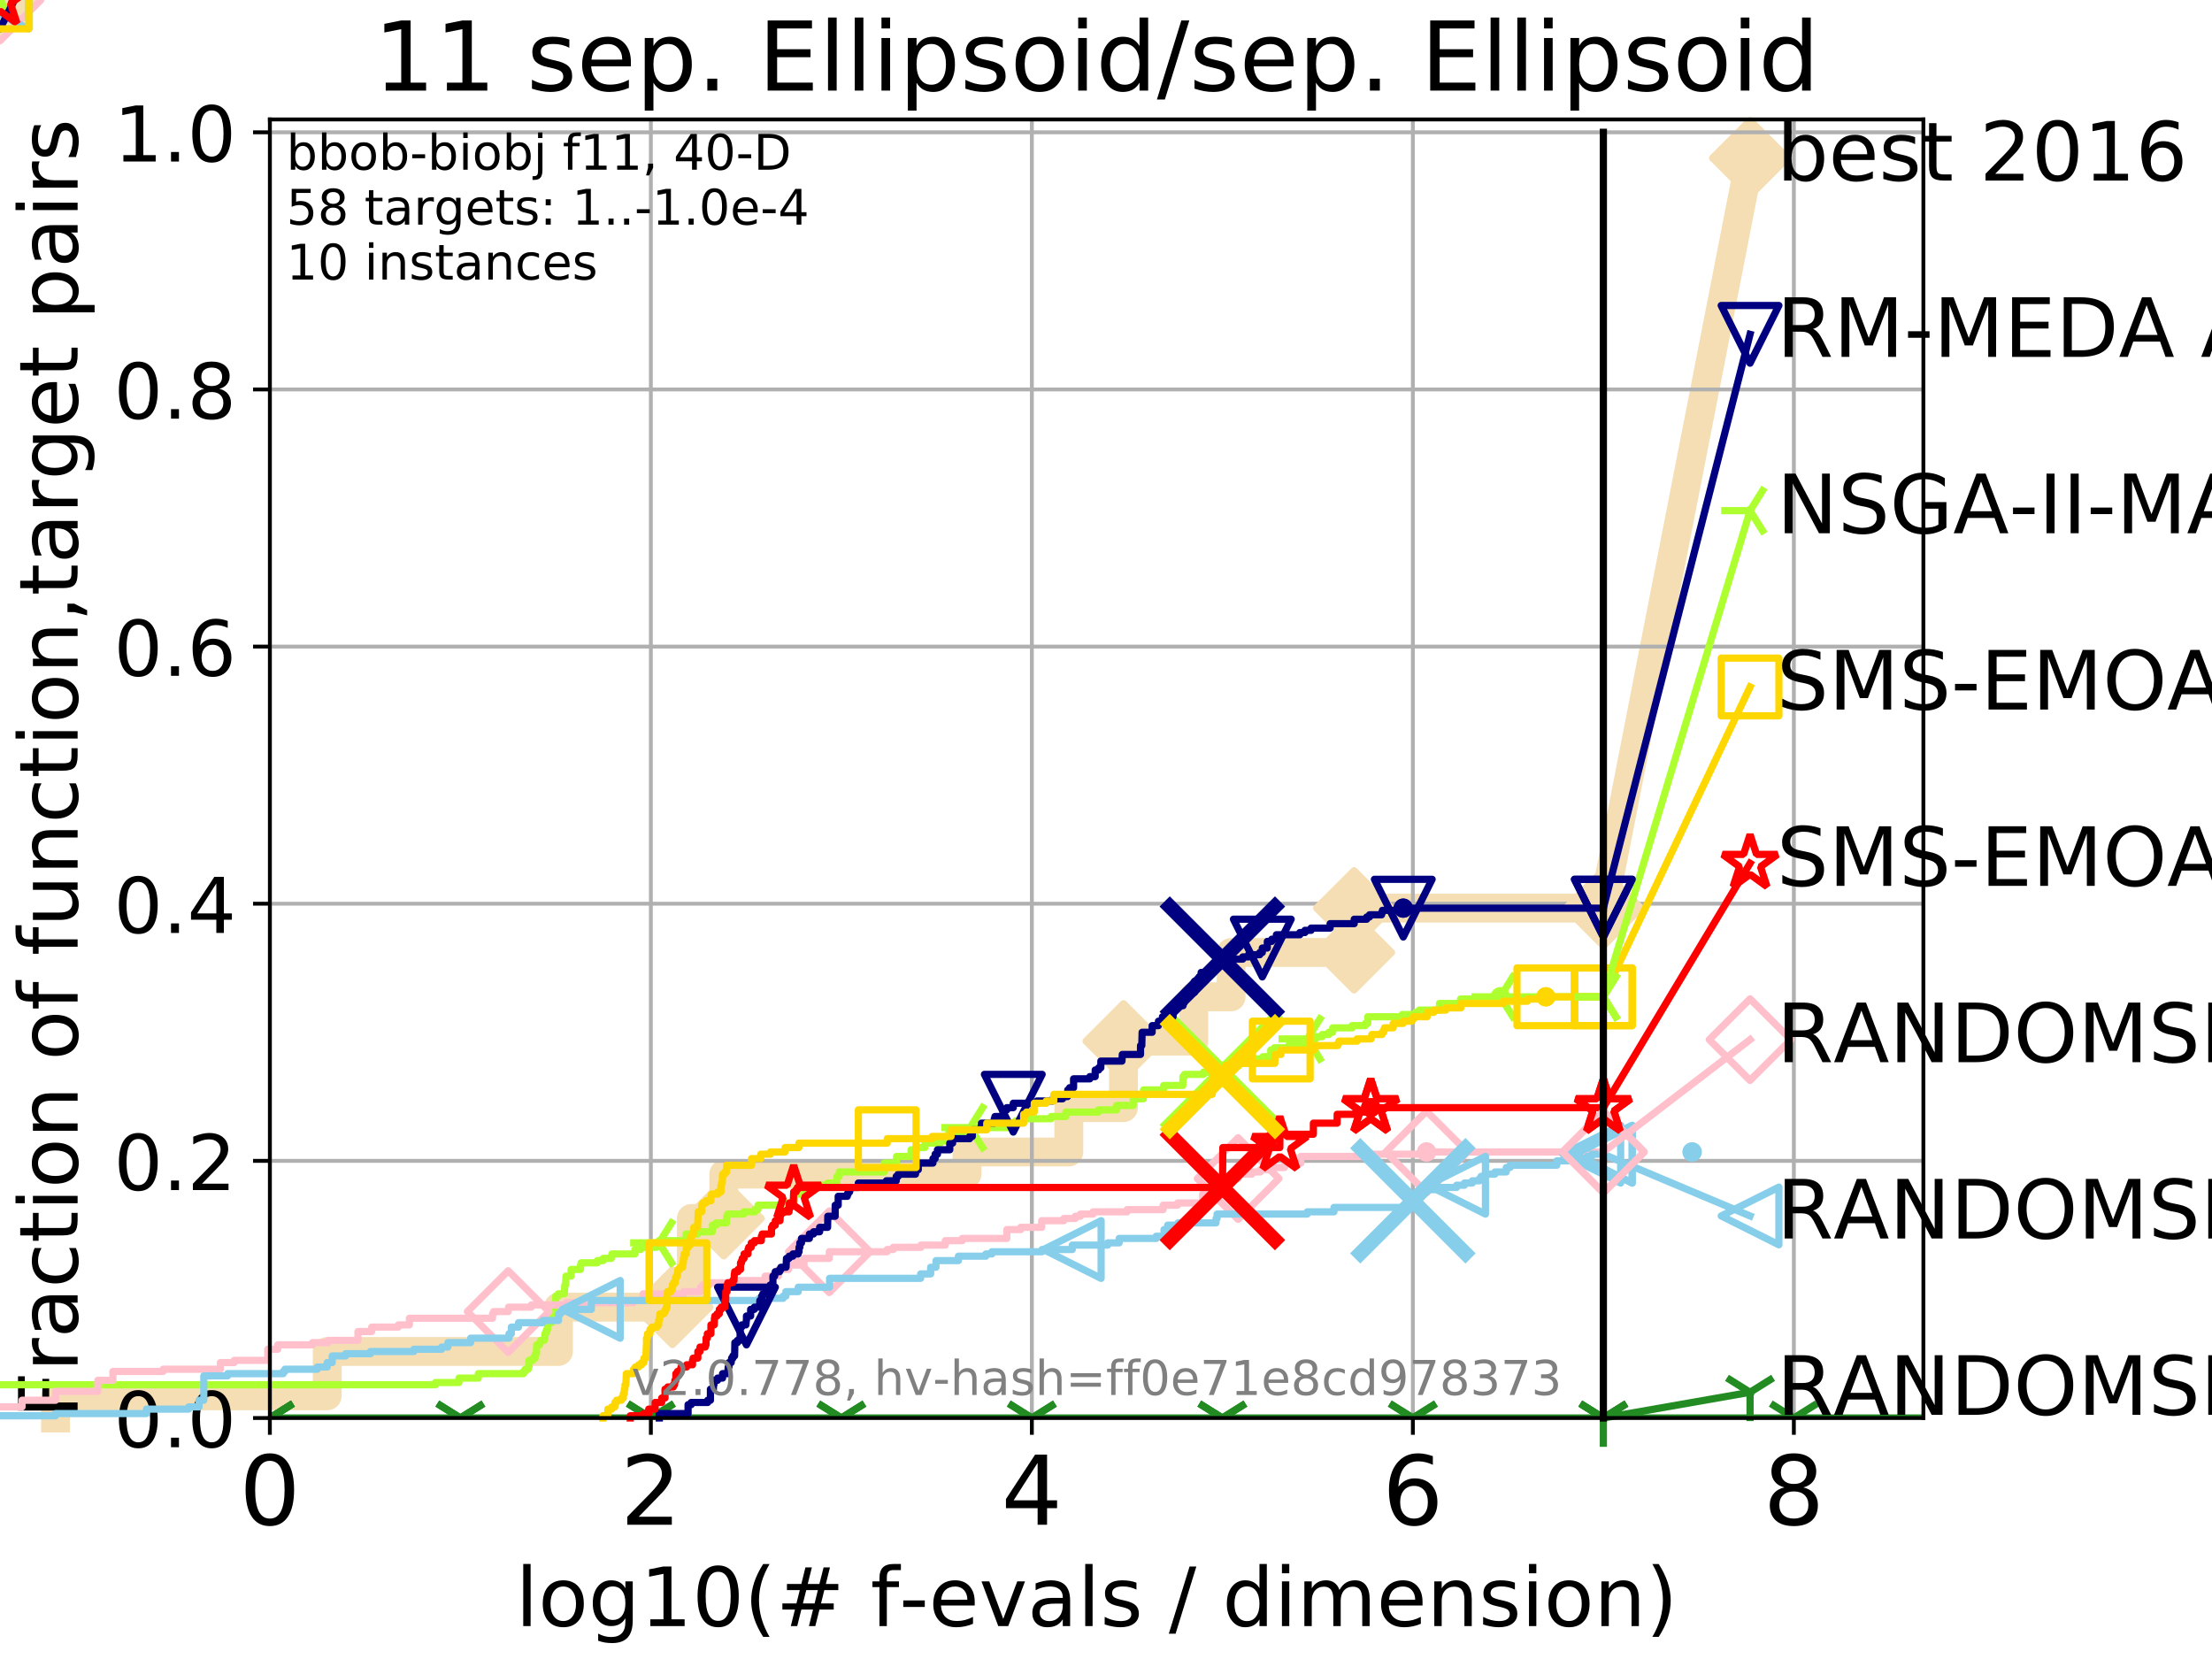 <?xml version="1.0" encoding="utf-8" standalone="no"?>
<!DOCTYPE svg PUBLIC "-//W3C//DTD SVG 1.1//EN"
  "http://www.w3.org/Graphics/SVG/1.1/DTD/svg11.dtd">
<!-- Created with matplotlib (http://matplotlib.org/) -->
<svg height="345pt" version="1.1" viewBox="0 0 460 345" width="460pt" xmlns="http://www.w3.org/2000/svg" xmlns:xlink="http://www.w3.org/1999/xlink">
 <defs>
  <style type="text/css">
*{stroke-linecap:butt;stroke-linejoin:round;}
  </style>
 </defs>
 <g id="figure_1">
  <g id="patch_1">
   <path d="M 0 345.6 
L 460.8 345.6 
L 460.8 0 
L 0 0 
z
" style="fill:#ffffff;"/>
  </g>
  <g id="axes_1">
   <g id="patch_2">
    <path d="M 56.12 294.88 
L 399.984 294.88 
L 399.984 24.84 
L 56.12 24.84 
z
" style="fill:#ffffff;"/>
   </g>
   <g id="line2d_1">
    <path d="M 11.555 294.88 
L 11.555 290.27 
L 68.046 290.27 
L 68.046 281.051 
L 116.133 281.051 
L 116.133 271.831 
L 139.835 271.831 
L 139.835 267.221 
L 143.768 267.221 
L 143.768 253.392 
L 150.514 253.392 
L 150.514 244.173 
L 201.096 244.173 
L 201.096 239.563 
L 222.264 239.563 
L 222.264 230.343 
L 233.634 230.343 
L 233.634 216.514 
L 248.261 216.514 
L 248.261 207.294 
L 256.021 207.294 
L 256.021 198.075 
L 281.589 198.075 
L 281.589 188.855 
L 333.43 188.855 
" style="fill:none;stroke:#f5deb3;stroke-linecap:square;stroke-width:6;"/>
   </g>
   <g id="line2d_2">
    <path d="M 0 0 
" style="fill:none;stroke:#f5deb3;stroke-linecap:square;stroke-width:6;"/>
    <defs>
     <path d="M -0 7.778 
L 7.778 0 
L 0 -7.778 
L -7.778 -0 
z
" id="m3b1960b954" style="stroke:#f5deb3;stroke-linejoin:miter;stroke-width:1.5;"/>
    </defs>
    <g>
     <use style="fill:#f5deb3;stroke:#f5deb3;stroke-linejoin:miter;stroke-width:1.5;" x="0" xlink:href="#m3b1960b954" y="0"/>
    </g>
   </g>
   <g id="line2d_3">
    <path d="M 333.43 188.855 
L 363.934 32.861 
" style="fill:none;stroke:#f5deb3;stroke-linecap:square;stroke-width:6;"/>
    <g>
     <use style="fill:#f5deb3;stroke:#f5deb3;stroke-linejoin:miter;stroke-width:1.5;" x="333.43" xlink:href="#m3b1960b954" y="188.855"/>
     <use style="fill:#f5deb3;stroke:#f5deb3;stroke-linejoin:miter;stroke-width:1.5;" x="363.934" xlink:href="#m3b1960b954" y="32.861"/>
    </g>
   </g>
   <g id="matplotlib.axis_1">
    <g id="xtick_1">
     <g id="line2d_4">
      <path clip-path="url(#pcbe179cb61)" d="M 56.12 294.88 
L 56.12 24.84 
" style="fill:none;stroke:#b0b0b0;stroke-linecap:square;stroke-width:0.8;"/>
     </g>
     <g id="line2d_5">
      <defs>
       <path d="M 0 0 
L 0 3.5 
" id="m704fc696fc" style="stroke:#000000;stroke-width:0.8;"/>
      </defs>
      <g>
       <use style="stroke:#000000;stroke-width:0.8;" x="56.12" xlink:href="#m704fc696fc" y="294.88"/>
      </g>
     </g>
     <g id="text_1">
      <!-- 0 -->
      <defs>
       <path d="M 31.781 66.406 
Q 24.172 66.406 20.328 58.906 
Q 16.5 51.422 16.5 36.375 
Q 16.5 21.391 20.328 13.891 
Q 24.172 6.391 31.781 6.391 
Q 39.453 6.391 43.281 13.891 
Q 47.125 21.391 47.125 36.375 
Q 47.125 51.422 43.281 58.906 
Q 39.453 66.406 31.781 66.406 
z
M 31.781 74.219 
Q 44.047 74.219 50.516 64.516 
Q 56.984 54.828 56.984 36.375 
Q 56.984 17.969 50.516 8.266 
Q 44.047 -1.422 31.781 -1.422 
Q 19.531 -1.422 13.062 8.266 
Q 6.594 17.969 6.594 36.375 
Q 6.594 54.828 13.062 64.516 
Q 19.531 74.219 31.781 74.219 
z
" id="DejaVuSans-30"/>
      </defs>
      <g transform="translate(49.758 317.077)scale(0.2 -0.2)">
       <use xlink:href="#DejaVuSans-30"/>
      </g>
     </g>
    </g>
    <g id="xtick_2">
     <g id="line2d_6">
      <path clip-path="url(#pcbe179cb61)" d="M 135.351 294.88 
L 135.351 24.84 
" style="fill:none;stroke:#b0b0b0;stroke-linecap:square;stroke-width:0.8;"/>
     </g>
     <g id="line2d_7">
      <g>
       <use style="stroke:#000000;stroke-width:0.8;" x="135.351" xlink:href="#m704fc696fc" y="294.88"/>
      </g>
     </g>
     <g id="text_2">
      <!-- 2 -->
      <defs>
       <path d="M 19.188 8.297 
L 53.609 8.297 
L 53.609 0 
L 7.328 0 
L 7.328 8.297 
Q 12.938 14.109 22.625 23.891 
Q 32.328 33.688 34.812 36.531 
Q 39.547 41.844 41.422 45.531 
Q 43.312 49.219 43.312 52.781 
Q 43.312 58.594 39.234 62.25 
Q 35.156 65.922 28.609 65.922 
Q 23.969 65.922 18.812 64.312 
Q 13.672 62.703 7.812 59.422 
L 7.812 69.391 
Q 13.766 71.781 18.938 73 
Q 24.125 74.219 28.422 74.219 
Q 39.75 74.219 46.484 68.547 
Q 53.219 62.891 53.219 53.422 
Q 53.219 48.922 51.531 44.891 
Q 49.859 40.875 45.406 35.406 
Q 44.188 33.984 37.641 27.219 
Q 31.109 20.453 19.188 8.297 
z
" id="DejaVuSans-32"/>
      </defs>
      <g transform="translate(128.989 317.077)scale(0.2 -0.2)">
       <use xlink:href="#DejaVuSans-32"/>
      </g>
     </g>
    </g>
    <g id="xtick_3">
     <g id="line2d_8">
      <path clip-path="url(#pcbe179cb61)" d="M 214.583 294.88 
L 214.583 24.84 
" style="fill:none;stroke:#b0b0b0;stroke-linecap:square;stroke-width:0.8;"/>
     </g>
     <g id="line2d_9">
      <g>
       <use style="stroke:#000000;stroke-width:0.8;" x="214.583" xlink:href="#m704fc696fc" y="294.88"/>
      </g>
     </g>
     <g id="text_3">
      <!-- 4 -->
      <defs>
       <path d="M 37.797 64.312 
L 12.891 25.391 
L 37.797 25.391 
z
M 35.203 72.906 
L 47.609 72.906 
L 47.609 25.391 
L 58.016 25.391 
L 58.016 17.188 
L 47.609 17.188 
L 47.609 0 
L 37.797 0 
L 37.797 17.188 
L 4.891 17.188 
L 4.891 26.703 
z
" id="DejaVuSans-34"/>
      </defs>
      <g transform="translate(208.22 317.077)scale(0.2 -0.2)">
       <use xlink:href="#DejaVuSans-34"/>
      </g>
     </g>
    </g>
    <g id="xtick_4">
     <g id="line2d_10">
      <path clip-path="url(#pcbe179cb61)" d="M 293.814 294.88 
L 293.814 24.84 
" style="fill:none;stroke:#b0b0b0;stroke-linecap:square;stroke-width:0.8;"/>
     </g>
     <g id="line2d_11">
      <g>
       <use style="stroke:#000000;stroke-width:0.8;" x="293.814" xlink:href="#m704fc696fc" y="294.88"/>
      </g>
     </g>
     <g id="text_4">
      <!-- 6 -->
      <defs>
       <path d="M 33.016 40.375 
Q 26.375 40.375 22.484 35.828 
Q 18.609 31.297 18.609 23.391 
Q 18.609 15.531 22.484 10.953 
Q 26.375 6.391 33.016 6.391 
Q 39.656 6.391 43.531 10.953 
Q 47.406 15.531 47.406 23.391 
Q 47.406 31.297 43.531 35.828 
Q 39.656 40.375 33.016 40.375 
z
M 52.594 71.297 
L 52.594 62.312 
Q 48.875 64.062 45.094 64.984 
Q 41.312 65.922 37.594 65.922 
Q 27.828 65.922 22.672 59.328 
Q 17.531 52.734 16.797 39.406 
Q 19.672 43.656 24.016 45.922 
Q 28.375 48.188 33.594 48.188 
Q 44.578 48.188 50.953 41.516 
Q 57.328 34.859 57.328 23.391 
Q 57.328 12.156 50.688 5.359 
Q 44.047 -1.422 33.016 -1.422 
Q 20.359 -1.422 13.672 8.266 
Q 6.984 17.969 6.984 36.375 
Q 6.984 53.656 15.188 63.938 
Q 23.391 74.219 37.203 74.219 
Q 40.922 74.219 44.703 73.484 
Q 48.484 72.75 52.594 71.297 
z
" id="DejaVuSans-36"/>
      </defs>
      <g transform="translate(287.452 317.077)scale(0.2 -0.2)">
       <use xlink:href="#DejaVuSans-36"/>
      </g>
     </g>
    </g>
    <g id="xtick_5">
     <g id="line2d_12">
      <path clip-path="url(#pcbe179cb61)" d="M 373.045 294.88 
L 373.045 24.84 
" style="fill:none;stroke:#b0b0b0;stroke-linecap:square;stroke-width:0.8;"/>
     </g>
     <g id="line2d_13">
      <g>
       <use style="stroke:#000000;stroke-width:0.8;" x="373.045" xlink:href="#m704fc696fc" y="294.88"/>
      </g>
     </g>
     <g id="text_5">
      <!-- 8 -->
      <defs>
       <path d="M 31.781 34.625 
Q 24.75 34.625 20.719 30.859 
Q 16.703 27.094 16.703 20.516 
Q 16.703 13.922 20.719 10.156 
Q 24.75 6.391 31.781 6.391 
Q 38.812 6.391 42.859 10.172 
Q 46.922 13.969 46.922 20.516 
Q 46.922 27.094 42.891 30.859 
Q 38.875 34.625 31.781 34.625 
z
M 21.922 38.812 
Q 15.578 40.375 12.031 44.719 
Q 8.5 49.078 8.5 55.328 
Q 8.5 64.062 14.719 69.141 
Q 20.953 74.219 31.781 74.219 
Q 42.672 74.219 48.875 69.141 
Q 55.078 64.062 55.078 55.328 
Q 55.078 49.078 51.531 44.719 
Q 48 40.375 41.703 38.812 
Q 48.828 37.156 52.797 32.312 
Q 56.781 27.484 56.781 20.516 
Q 56.781 9.906 50.312 4.234 
Q 43.844 -1.422 31.781 -1.422 
Q 19.734 -1.422 13.25 4.234 
Q 6.781 9.906 6.781 20.516 
Q 6.781 27.484 10.781 32.312 
Q 14.797 37.156 21.922 38.812 
z
M 18.312 54.391 
Q 18.312 48.734 21.844 45.562 
Q 25.391 42.391 31.781 42.391 
Q 38.141 42.391 41.719 45.562 
Q 45.312 48.734 45.312 54.391 
Q 45.312 60.062 41.719 63.234 
Q 38.141 66.406 31.781 66.406 
Q 25.391 66.406 21.844 63.234 
Q 18.312 60.062 18.312 54.391 
z
" id="DejaVuSans-38"/>
      </defs>
      <g transform="translate(366.683 317.077)scale(0.2 -0.2)">
       <use xlink:href="#DejaVuSans-38"/>
      </g>
     </g>
    </g>
    <g id="text_6">
     <!-- log10(# f-evals / dimension) -->
     <defs>
      <path d="M 9.422 75.984 
L 18.406 75.984 
L 18.406 0 
L 9.422 0 
z
" id="DejaVuSans-6c"/>
      <path d="M 30.609 48.391 
Q 23.391 48.391 19.188 42.75 
Q 14.984 37.109 14.984 27.297 
Q 14.984 17.484 19.156 11.844 
Q 23.344 6.203 30.609 6.203 
Q 37.797 6.203 41.984 11.859 
Q 46.188 17.531 46.188 27.297 
Q 46.188 37.016 41.984 42.703 
Q 37.797 48.391 30.609 48.391 
z
M 30.609 56 
Q 42.328 56 49.016 48.375 
Q 55.719 40.766 55.719 27.297 
Q 55.719 13.875 49.016 6.219 
Q 42.328 -1.422 30.609 -1.422 
Q 18.844 -1.422 12.172 6.219 
Q 5.516 13.875 5.516 27.297 
Q 5.516 40.766 12.172 48.375 
Q 18.844 56 30.609 56 
z
" id="DejaVuSans-6f"/>
      <path d="M 45.406 27.984 
Q 45.406 37.75 41.375 43.109 
Q 37.359 48.484 30.078 48.484 
Q 22.859 48.484 18.828 43.109 
Q 14.797 37.75 14.797 27.984 
Q 14.797 18.266 18.828 12.891 
Q 22.859 7.516 30.078 7.516 
Q 37.359 7.516 41.375 12.891 
Q 45.406 18.266 45.406 27.984 
z
M 54.391 6.781 
Q 54.391 -7.172 48.188 -13.984 
Q 42 -20.797 29.203 -20.797 
Q 24.469 -20.797 20.266 -20.094 
Q 16.062 -19.391 12.109 -17.922 
L 12.109 -9.188 
Q 16.062 -11.328 19.922 -12.344 
Q 23.781 -13.375 27.781 -13.375 
Q 36.625 -13.375 41.016 -8.766 
Q 45.406 -4.156 45.406 5.172 
L 45.406 9.625 
Q 42.625 4.781 38.281 2.391 
Q 33.938 0 27.875 0 
Q 17.828 0 11.672 7.656 
Q 5.516 15.328 5.516 27.984 
Q 5.516 40.672 11.672 48.328 
Q 17.828 56 27.875 56 
Q 33.938 56 38.281 53.609 
Q 42.625 51.219 45.406 46.391 
L 45.406 54.688 
L 54.391 54.688 
z
" id="DejaVuSans-67"/>
      <path d="M 12.406 8.297 
L 28.516 8.297 
L 28.516 63.922 
L 10.984 60.406 
L 10.984 69.391 
L 28.422 72.906 
L 38.281 72.906 
L 38.281 8.297 
L 54.391 8.297 
L 54.391 0 
L 12.406 0 
z
" id="DejaVuSans-31"/>
      <path d="M 31 75.875 
Q 24.469 64.656 21.281 53.656 
Q 18.109 42.672 18.109 31.391 
Q 18.109 20.125 21.312 9.062 
Q 24.516 -2 31 -13.188 
L 23.188 -13.188 
Q 15.875 -1.703 12.234 9.375 
Q 8.594 20.453 8.594 31.391 
Q 8.594 42.281 12.203 53.312 
Q 15.828 64.359 23.188 75.875 
z
" id="DejaVuSans-28"/>
      <path d="M 51.125 44 
L 36.922 44 
L 32.812 27.688 
L 47.125 27.688 
z
M 43.797 71.781 
L 38.719 51.516 
L 52.984 51.516 
L 58.109 71.781 
L 65.922 71.781 
L 60.891 51.516 
L 76.125 51.516 
L 76.125 44 
L 58.984 44 
L 54.984 27.688 
L 70.516 27.688 
L 70.516 20.219 
L 53.078 20.219 
L 48 0 
L 40.188 0 
L 45.219 20.219 
L 30.906 20.219 
L 25.875 0 
L 18.016 0 
L 23.094 20.219 
L 7.719 20.219 
L 7.719 27.688 
L 24.906 27.688 
L 29 44 
L 13.281 44 
L 13.281 51.516 
L 30.906 51.516 
L 35.891 71.781 
z
" id="DejaVuSans-23"/>
      <path id="DejaVuSans-20"/>
      <path d="M 37.109 75.984 
L 37.109 68.5 
L 28.516 68.5 
Q 23.688 68.5 21.797 66.547 
Q 19.922 64.594 19.922 59.516 
L 19.922 54.688 
L 34.719 54.688 
L 34.719 47.703 
L 19.922 47.703 
L 19.922 0 
L 10.891 0 
L 10.891 47.703 
L 2.297 47.703 
L 2.297 54.688 
L 10.891 54.688 
L 10.891 58.5 
Q 10.891 67.625 15.141 71.797 
Q 19.391 75.984 28.609 75.984 
z
" id="DejaVuSans-66"/>
      <path d="M 4.891 31.391 
L 31.203 31.391 
L 31.203 23.391 
L 4.891 23.391 
z
" id="DejaVuSans-2d"/>
      <path d="M 56.203 29.594 
L 56.203 25.203 
L 14.891 25.203 
Q 15.484 15.922 20.484 11.062 
Q 25.484 6.203 34.422 6.203 
Q 39.594 6.203 44.453 7.469 
Q 49.312 8.734 54.109 11.281 
L 54.109 2.781 
Q 49.266 0.734 44.188 -0.344 
Q 39.109 -1.422 33.891 -1.422 
Q 20.797 -1.422 13.156 6.188 
Q 5.516 13.812 5.516 26.812 
Q 5.516 40.234 12.766 48.109 
Q 20.016 56 32.328 56 
Q 43.359 56 49.781 48.891 
Q 56.203 41.797 56.203 29.594 
z
M 47.219 32.234 
Q 47.125 39.594 43.094 43.984 
Q 39.062 48.391 32.422 48.391 
Q 24.906 48.391 20.391 44.141 
Q 15.875 39.891 15.188 32.172 
z
" id="DejaVuSans-65"/>
      <path d="M 2.984 54.688 
L 12.5 54.688 
L 29.594 8.797 
L 46.688 54.688 
L 56.203 54.688 
L 35.688 0 
L 23.484 0 
z
" id="DejaVuSans-76"/>
      <path d="M 34.281 27.484 
Q 23.391 27.484 19.188 25 
Q 14.984 22.516 14.984 16.5 
Q 14.984 11.719 18.141 8.906 
Q 21.297 6.109 26.703 6.109 
Q 34.188 6.109 38.703 11.406 
Q 43.219 16.703 43.219 25.484 
L 43.219 27.484 
z
M 52.203 31.203 
L 52.203 0 
L 43.219 0 
L 43.219 8.297 
Q 40.141 3.328 35.547 0.953 
Q 30.953 -1.422 24.312 -1.422 
Q 15.922 -1.422 10.953 3.297 
Q 6 8.016 6 15.922 
Q 6 25.141 12.172 29.828 
Q 18.359 34.516 30.609 34.516 
L 43.219 34.516 
L 43.219 35.406 
Q 43.219 41.609 39.141 45 
Q 35.062 48.391 27.688 48.391 
Q 23 48.391 18.547 47.266 
Q 14.109 46.141 10.016 43.891 
L 10.016 52.203 
Q 14.938 54.109 19.578 55.047 
Q 24.219 56 28.609 56 
Q 40.484 56 46.344 49.844 
Q 52.203 43.703 52.203 31.203 
z
" id="DejaVuSans-61"/>
      <path d="M 44.281 53.078 
L 44.281 44.578 
Q 40.484 46.531 36.375 47.5 
Q 32.281 48.484 27.875 48.484 
Q 21.188 48.484 17.844 46.438 
Q 14.5 44.391 14.5 40.281 
Q 14.5 37.156 16.891 35.375 
Q 19.281 33.594 26.516 31.984 
L 29.594 31.297 
Q 39.156 29.25 43.188 25.516 
Q 47.219 21.781 47.219 15.094 
Q 47.219 7.469 41.188 3.016 
Q 35.156 -1.422 24.609 -1.422 
Q 20.219 -1.422 15.453 -0.562 
Q 10.688 0.297 5.422 2 
L 5.422 11.281 
Q 10.406 8.688 15.234 7.391 
Q 20.062 6.109 24.812 6.109 
Q 31.156 6.109 34.562 8.281 
Q 37.984 10.453 37.984 14.406 
Q 37.984 18.062 35.516 20.016 
Q 33.062 21.969 24.703 23.781 
L 21.578 24.516 
Q 13.234 26.266 9.516 29.906 
Q 5.812 33.547 5.812 39.891 
Q 5.812 47.609 11.281 51.797 
Q 16.75 56 26.812 56 
Q 31.781 56 36.172 55.266 
Q 40.578 54.547 44.281 53.078 
z
" id="DejaVuSans-73"/>
      <path d="M 25.391 72.906 
L 33.688 72.906 
L 8.297 -9.281 
L 0 -9.281 
z
" id="DejaVuSans-2f"/>
      <path d="M 45.406 46.391 
L 45.406 75.984 
L 54.391 75.984 
L 54.391 0 
L 45.406 0 
L 45.406 8.203 
Q 42.578 3.328 38.25 0.953 
Q 33.938 -1.422 27.875 -1.422 
Q 17.969 -1.422 11.734 6.484 
Q 5.516 14.406 5.516 27.297 
Q 5.516 40.188 11.734 48.094 
Q 17.969 56 27.875 56 
Q 33.938 56 38.25 53.625 
Q 42.578 51.266 45.406 46.391 
z
M 14.797 27.297 
Q 14.797 17.391 18.875 11.75 
Q 22.953 6.109 30.078 6.109 
Q 37.203 6.109 41.297 11.75 
Q 45.406 17.391 45.406 27.297 
Q 45.406 37.203 41.297 42.844 
Q 37.203 48.484 30.078 48.484 
Q 22.953 48.484 18.875 42.844 
Q 14.797 37.203 14.797 27.297 
z
" id="DejaVuSans-64"/>
      <path d="M 9.422 54.688 
L 18.406 54.688 
L 18.406 0 
L 9.422 0 
z
M 9.422 75.984 
L 18.406 75.984 
L 18.406 64.594 
L 9.422 64.594 
z
" id="DejaVuSans-69"/>
      <path d="M 52 44.188 
Q 55.375 50.25 60.062 53.125 
Q 64.75 56 71.094 56 
Q 79.641 56 84.281 50.016 
Q 88.922 44.047 88.922 33.016 
L 88.922 0 
L 79.891 0 
L 79.891 32.719 
Q 79.891 40.578 77.094 44.375 
Q 74.312 48.188 68.609 48.188 
Q 61.625 48.188 57.562 43.547 
Q 53.516 38.922 53.516 30.906 
L 53.516 0 
L 44.484 0 
L 44.484 32.719 
Q 44.484 40.625 41.703 44.406 
Q 38.922 48.188 33.109 48.188 
Q 26.219 48.188 22.156 43.531 
Q 18.109 38.875 18.109 30.906 
L 18.109 0 
L 9.078 0 
L 9.078 54.688 
L 18.109 54.688 
L 18.109 46.188 
Q 21.188 51.219 25.484 53.609 
Q 29.781 56 35.688 56 
Q 41.656 56 45.828 52.969 
Q 50 49.953 52 44.188 
z
" id="DejaVuSans-6d"/>
      <path d="M 54.891 33.016 
L 54.891 0 
L 45.906 0 
L 45.906 32.719 
Q 45.906 40.484 42.875 44.328 
Q 39.844 48.188 33.797 48.188 
Q 26.516 48.188 22.312 43.547 
Q 18.109 38.922 18.109 30.906 
L 18.109 0 
L 9.078 0 
L 9.078 54.688 
L 18.109 54.688 
L 18.109 46.188 
Q 21.344 51.125 25.703 53.562 
Q 30.078 56 35.797 56 
Q 45.219 56 50.047 50.172 
Q 54.891 44.344 54.891 33.016 
z
" id="DejaVuSans-6e"/>
      <path d="M 8.016 75.875 
L 15.828 75.875 
Q 23.141 64.359 26.781 53.312 
Q 30.422 42.281 30.422 31.391 
Q 30.422 20.453 26.781 9.375 
Q 23.141 -1.703 15.828 -13.188 
L 8.016 -13.188 
Q 14.5 -2 17.703 9.062 
Q 20.906 20.125 20.906 31.391 
Q 20.906 42.672 17.703 53.656 
Q 14.5 64.656 8.016 75.875 
z
" id="DejaVuSans-29"/>
     </defs>
     <g transform="translate(107.211 338.154)scale(0.17 -0.17)">
      <use xlink:href="#DejaVuSans-6c"/>
      <use x="27.783" xlink:href="#DejaVuSans-6f"/>
      <use x="88.965" xlink:href="#DejaVuSans-67"/>
      <use x="152.441" xlink:href="#DejaVuSans-31"/>
      <use x="216.064" xlink:href="#DejaVuSans-30"/>
      <use x="279.688" xlink:href="#DejaVuSans-28"/>
      <use x="318.701" xlink:href="#DejaVuSans-23"/>
      <use x="402.49" xlink:href="#DejaVuSans-20"/>
      <use x="434.277" xlink:href="#DejaVuSans-66"/>
      <use x="469.404" xlink:href="#DejaVuSans-2d"/>
      <use x="505.488" xlink:href="#DejaVuSans-65"/>
      <use x="567.012" xlink:href="#DejaVuSans-76"/>
      <use x="626.191" xlink:href="#DejaVuSans-61"/>
      <use x="687.471" xlink:href="#DejaVuSans-6c"/>
      <use x="715.254" xlink:href="#DejaVuSans-73"/>
      <use x="767.354" xlink:href="#DejaVuSans-20"/>
      <use x="799.141" xlink:href="#DejaVuSans-2f"/>
      <use x="832.832" xlink:href="#DejaVuSans-20"/>
      <use x="864.619" xlink:href="#DejaVuSans-64"/>
      <use x="928.096" xlink:href="#DejaVuSans-69"/>
      <use x="955.879" xlink:href="#DejaVuSans-6d"/>
      <use x="1053.291" xlink:href="#DejaVuSans-65"/>
      <use x="1114.814" xlink:href="#DejaVuSans-6e"/>
      <use x="1178.193" xlink:href="#DejaVuSans-73"/>
      <use x="1230.293" xlink:href="#DejaVuSans-69"/>
      <use x="1258.076" xlink:href="#DejaVuSans-6f"/>
      <use x="1319.258" xlink:href="#DejaVuSans-6e"/>
      <use x="1382.637" xlink:href="#DejaVuSans-29"/>
     </g>
    </g>
   </g>
   <g id="matplotlib.axis_2">
    <g id="ytick_1">
     <g id="line2d_14">
      <path clip-path="url(#pcbe179cb61)" d="M 56.12 294.88 
L 399.984 294.88 
" style="fill:none;stroke:#b0b0b0;stroke-linecap:square;stroke-width:0.8;"/>
     </g>
     <g id="line2d_15">
      <defs>
       <path d="M 0 0 
L -3.5 0 
" id="m6fecd9d4b0" style="stroke:#000000;stroke-width:0.8;"/>
      </defs>
      <g>
       <use style="stroke:#000000;stroke-width:0.8;" x="56.12" xlink:href="#m6fecd9d4b0" y="294.88"/>
      </g>
     </g>
     <g id="text_7">
      <!-- 0.0 -->
      <defs>
       <path d="M 10.688 12.406 
L 21 12.406 
L 21 0 
L 10.688 0 
z
" id="DejaVuSans-2e"/>
      </defs>
      <g transform="translate(23.675 300.959)scale(0.16 -0.16)">
       <use xlink:href="#DejaVuSans-30"/>
       <use x="63.623" xlink:href="#DejaVuSans-2e"/>
       <use x="95.41" xlink:href="#DejaVuSans-30"/>
      </g>
     </g>
    </g>
    <g id="ytick_2">
     <g id="line2d_16">
      <path clip-path="url(#pcbe179cb61)" d="M 56.12 241.407 
L 399.984 241.407 
" style="fill:none;stroke:#b0b0b0;stroke-linecap:square;stroke-width:0.8;"/>
     </g>
     <g id="line2d_17">
      <g>
       <use style="stroke:#000000;stroke-width:0.8;" x="56.12" xlink:href="#m6fecd9d4b0" y="241.407"/>
      </g>
     </g>
     <g id="text_8">
      <!-- 0.2 -->
      <g transform="translate(23.675 247.485)scale(0.16 -0.16)">
       <use xlink:href="#DejaVuSans-30"/>
       <use x="63.623" xlink:href="#DejaVuSans-2e"/>
       <use x="95.41" xlink:href="#DejaVuSans-32"/>
      </g>
     </g>
    </g>
    <g id="ytick_3">
     <g id="line2d_18">
      <path clip-path="url(#pcbe179cb61)" d="M 56.12 187.933 
L 399.984 187.933 
" style="fill:none;stroke:#b0b0b0;stroke-linecap:square;stroke-width:0.8;"/>
     </g>
     <g id="line2d_19">
      <g>
       <use style="stroke:#000000;stroke-width:0.8;" x="56.12" xlink:href="#m6fecd9d4b0" y="187.933"/>
      </g>
     </g>
     <g id="text_9">
      <!-- 0.4 -->
      <g transform="translate(23.675 194.012)scale(0.16 -0.16)">
       <use xlink:href="#DejaVuSans-30"/>
       <use x="63.623" xlink:href="#DejaVuSans-2e"/>
       <use x="95.41" xlink:href="#DejaVuSans-34"/>
      </g>
     </g>
    </g>
    <g id="ytick_4">
     <g id="line2d_20">
      <path clip-path="url(#pcbe179cb61)" d="M 56.12 134.46 
L 399.984 134.46 
" style="fill:none;stroke:#b0b0b0;stroke-linecap:square;stroke-width:0.8;"/>
     </g>
     <g id="line2d_21">
      <g>
       <use style="stroke:#000000;stroke-width:0.8;" x="56.12" xlink:href="#m6fecd9d4b0" y="134.46"/>
      </g>
     </g>
     <g id="text_10">
      <!-- 0.6 -->
      <g transform="translate(23.675 140.539)scale(0.16 -0.16)">
       <use xlink:href="#DejaVuSans-30"/>
       <use x="63.623" xlink:href="#DejaVuSans-2e"/>
       <use x="95.41" xlink:href="#DejaVuSans-36"/>
      </g>
     </g>
    </g>
    <g id="ytick_5">
     <g id="line2d_22">
      <path clip-path="url(#pcbe179cb61)" d="M 56.12 80.987 
L 399.984 80.987 
" style="fill:none;stroke:#b0b0b0;stroke-linecap:square;stroke-width:0.8;"/>
     </g>
     <g id="line2d_23">
      <g>
       <use style="stroke:#000000;stroke-width:0.8;" x="56.12" xlink:href="#m6fecd9d4b0" y="80.987"/>
      </g>
     </g>
     <g id="text_11">
      <!-- 0.8 -->
      <g transform="translate(23.675 87.066)scale(0.16 -0.16)">
       <use xlink:href="#DejaVuSans-30"/>
       <use x="63.623" xlink:href="#DejaVuSans-2e"/>
       <use x="95.41" xlink:href="#DejaVuSans-38"/>
      </g>
     </g>
    </g>
    <g id="ytick_6">
     <g id="line2d_24">
      <path clip-path="url(#pcbe179cb61)" d="M 56.12 27.514 
L 399.984 27.514 
" style="fill:none;stroke:#b0b0b0;stroke-linecap:square;stroke-width:0.8;"/>
     </g>
     <g id="line2d_25">
      <g>
       <use style="stroke:#000000;stroke-width:0.8;" x="56.12" xlink:href="#m6fecd9d4b0" y="27.514"/>
      </g>
     </g>
     <g id="text_12">
      <!-- 1.0 -->
      <g transform="translate(23.675 33.592)scale(0.16 -0.16)">
       <use xlink:href="#DejaVuSans-31"/>
       <use x="63.623" xlink:href="#DejaVuSans-2e"/>
       <use x="95.41" xlink:href="#DejaVuSans-30"/>
      </g>
     </g>
    </g>
    <g id="text_13">
     <!-- Fraction of function,target pairs -->
     <defs>
      <path d="M 9.812 72.906 
L 51.703 72.906 
L 51.703 64.594 
L 19.672 64.594 
L 19.672 43.109 
L 48.578 43.109 
L 48.578 34.812 
L 19.672 34.812 
L 19.672 0 
L 9.812 0 
z
" id="DejaVuSans-46"/>
      <path d="M 41.109 46.297 
Q 39.594 47.172 37.812 47.578 
Q 36.031 48 33.891 48 
Q 26.266 48 22.188 43.047 
Q 18.109 38.094 18.109 28.812 
L 18.109 0 
L 9.078 0 
L 9.078 54.688 
L 18.109 54.688 
L 18.109 46.188 
Q 20.953 51.172 25.484 53.578 
Q 30.031 56 36.531 56 
Q 37.453 56 38.578 55.875 
Q 39.703 55.766 41.062 55.516 
z
" id="DejaVuSans-72"/>
      <path d="M 48.781 52.594 
L 48.781 44.188 
Q 44.969 46.297 41.141 47.344 
Q 37.312 48.391 33.406 48.391 
Q 24.656 48.391 19.812 42.844 
Q 14.984 37.312 14.984 27.297 
Q 14.984 17.281 19.812 11.734 
Q 24.656 6.203 33.406 6.203 
Q 37.312 6.203 41.141 7.25 
Q 44.969 8.297 48.781 10.406 
L 48.781 2.094 
Q 45.016 0.344 40.984 -0.531 
Q 36.969 -1.422 32.422 -1.422 
Q 20.062 -1.422 12.781 6.344 
Q 5.516 14.109 5.516 27.297 
Q 5.516 40.672 12.859 48.328 
Q 20.219 56 33.016 56 
Q 37.156 56 41.109 55.141 
Q 45.062 54.297 48.781 52.594 
z
" id="DejaVuSans-63"/>
      <path d="M 18.312 70.219 
L 18.312 54.688 
L 36.812 54.688 
L 36.812 47.703 
L 18.312 47.703 
L 18.312 18.016 
Q 18.312 11.328 20.141 9.422 
Q 21.969 7.516 27.594 7.516 
L 36.812 7.516 
L 36.812 0 
L 27.594 0 
Q 17.188 0 13.234 3.875 
Q 9.281 7.766 9.281 18.016 
L 9.281 47.703 
L 2.688 47.703 
L 2.688 54.688 
L 9.281 54.688 
L 9.281 70.219 
z
" id="DejaVuSans-74"/>
      <path d="M 8.5 21.578 
L 8.5 54.688 
L 17.484 54.688 
L 17.484 21.922 
Q 17.484 14.156 20.5 10.266 
Q 23.531 6.391 29.594 6.391 
Q 36.859 6.391 41.078 11.031 
Q 45.312 15.672 45.312 23.688 
L 45.312 54.688 
L 54.297 54.688 
L 54.297 0 
L 45.312 0 
L 45.312 8.406 
Q 42.047 3.422 37.719 1 
Q 33.406 -1.422 27.688 -1.422 
Q 18.266 -1.422 13.375 4.438 
Q 8.5 10.297 8.5 21.578 
z
M 31.109 56 
z
" id="DejaVuSans-75"/>
      <path d="M 11.719 12.406 
L 22.016 12.406 
L 22.016 4 
L 14.016 -11.625 
L 7.719 -11.625 
L 11.719 4 
z
" id="DejaVuSans-2c"/>
      <path d="M 18.109 8.203 
L 18.109 -20.797 
L 9.078 -20.797 
L 9.078 54.688 
L 18.109 54.688 
L 18.109 46.391 
Q 20.953 51.266 25.266 53.625 
Q 29.594 56 35.594 56 
Q 45.562 56 51.781 48.094 
Q 58.016 40.188 58.016 27.297 
Q 58.016 14.406 51.781 6.484 
Q 45.562 -1.422 35.594 -1.422 
Q 29.594 -1.422 25.266 0.953 
Q 20.953 3.328 18.109 8.203 
z
M 48.688 27.297 
Q 48.688 37.203 44.609 42.844 
Q 40.531 48.484 33.406 48.484 
Q 26.266 48.484 22.188 42.844 
Q 18.109 37.203 18.109 27.297 
Q 18.109 17.391 22.188 11.75 
Q 26.266 6.109 33.406 6.109 
Q 40.531 6.109 44.609 11.75 
Q 48.688 17.391 48.688 27.297 
z
" id="DejaVuSans-70"/>
     </defs>
     <g transform="translate(16.14 294.999)rotate(-90)scale(0.17 -0.17)">
      <use xlink:href="#DejaVuSans-46"/>
      <use x="57.41" xlink:href="#DejaVuSans-72"/>
      <use x="98.523" xlink:href="#DejaVuSans-61"/>
      <use x="159.803" xlink:href="#DejaVuSans-63"/>
      <use x="214.783" xlink:href="#DejaVuSans-74"/>
      <use x="253.992" xlink:href="#DejaVuSans-69"/>
      <use x="281.775" xlink:href="#DejaVuSans-6f"/>
      <use x="342.957" xlink:href="#DejaVuSans-6e"/>
      <use x="406.336" xlink:href="#DejaVuSans-20"/>
      <use x="438.123" xlink:href="#DejaVuSans-6f"/>
      <use x="499.305" xlink:href="#DejaVuSans-66"/>
      <use x="534.51" xlink:href="#DejaVuSans-20"/>
      <use x="566.297" xlink:href="#DejaVuSans-66"/>
      <use x="601.502" xlink:href="#DejaVuSans-75"/>
      <use x="664.881" xlink:href="#DejaVuSans-6e"/>
      <use x="728.26" xlink:href="#DejaVuSans-63"/>
      <use x="783.24" xlink:href="#DejaVuSans-74"/>
      <use x="822.449" xlink:href="#DejaVuSans-69"/>
      <use x="850.232" xlink:href="#DejaVuSans-6f"/>
      <use x="911.414" xlink:href="#DejaVuSans-6e"/>
      <use x="974.793" xlink:href="#DejaVuSans-2c"/>
      <use x="1006.58" xlink:href="#DejaVuSans-74"/>
      <use x="1045.789" xlink:href="#DejaVuSans-61"/>
      <use x="1107.068" xlink:href="#DejaVuSans-72"/>
      <use x="1148.166" xlink:href="#DejaVuSans-67"/>
      <use x="1211.643" xlink:href="#DejaVuSans-65"/>
      <use x="1273.166" xlink:href="#DejaVuSans-74"/>
      <use x="1312.375" xlink:href="#DejaVuSans-20"/>
      <use x="1344.162" xlink:href="#DejaVuSans-70"/>
      <use x="1407.639" xlink:href="#DejaVuSans-61"/>
      <use x="1468.918" xlink:href="#DejaVuSans-69"/>
      <use x="1496.701" xlink:href="#DejaVuSans-72"/>
      <use x="1537.814" xlink:href="#DejaVuSans-73"/>
     </g>
    </g>
   </g>
   <g id="line2d_26">
    <defs>
     <path d="M 0 1.5 
C 0.398 1.5 0.779 1.342 1.061 1.061 
C 1.342 0.779 1.5 0.398 1.5 0 
C 1.5 -0.398 1.342 -0.779 1.061 -1.061 
C 0.779 -1.342 0.398 -1.5 0 -1.5 
C -0.398 -1.5 -0.779 -1.342 -1.061 -1.061 
C -1.342 -0.779 -1.5 -0.398 -1.5 0 
C -1.5 0.398 -1.342 0.779 -1.061 1.061 
C -0.779 1.342 -0.398 1.5 0 1.5 
z
" id="me8fa4c9829" style="stroke:#f5deb3;"/>
    </defs>
    <g>
     <use style="fill:#f5deb3;stroke:#f5deb3;" x="281.589" xlink:href="#me8fa4c9829" y="188.855"/>
     <use style="fill:#f5deb3;stroke:#f5deb3;" x="281.589" xlink:href="#me8fa4c9829" y="188.855"/>
    </g>
   </g>
   <g id="line2d_27">
    <g>
     <use style="fill:#f5deb3;stroke:#f5deb3;stroke-linejoin:miter;stroke-width:1.5;" x="139.835" xlink:href="#m3b1960b954" y="271.831"/>
     <use style="fill:#f5deb3;stroke:#f5deb3;stroke-linejoin:miter;stroke-width:1.5;" x="150.514" xlink:href="#m3b1960b954" y="253.392"/>
     <use style="fill:#f5deb3;stroke:#f5deb3;stroke-linejoin:miter;stroke-width:1.5;" x="233.634" xlink:href="#m3b1960b954" y="216.514"/>
     <use style="fill:#f5deb3;stroke:#f5deb3;stroke-linejoin:miter;stroke-width:1.5;" x="281.589" xlink:href="#m3b1960b954" y="198.075"/>
     <use style="fill:#f5deb3;stroke:#f5deb3;stroke-linejoin:miter;stroke-width:1.5;" x="281.589" xlink:href="#m3b1960b954" y="188.855"/>
     <use style="fill:#f5deb3;stroke:#f5deb3;stroke-linejoin:miter;stroke-width:1.5;" x="333.43" xlink:href="#m3b1960b954" y="188.855"/>
    </g>
   </g>
   <g id="line2d_28">
    <defs>
     <path d="M 0 1.5 
C 0.398 1.5 0.779 1.342 1.061 1.061 
C 1.342 0.779 1.5 0.398 1.5 0 
C 1.5 -0.398 1.342 -0.779 1.061 -1.061 
C 0.779 -1.342 0.398 -1.5 0 -1.5 
C -0.398 -1.5 -0.779 -1.342 -1.061 -1.061 
C -1.342 -0.779 -1.5 -0.398 -1.5 0 
C -1.5 0.398 -1.342 0.779 -1.061 1.061 
C -0.779 1.342 -0.398 1.5 0 1.5 
z
" id="m83ab0184f0" style="stroke:#adff2f;"/>
    </defs>
    <g>
     <use style="fill:#adff2f;stroke:#adff2f;" x="312.011" xlink:href="#m83ab0184f0" y="207.294"/>
     <use style="fill:#adff2f;stroke:#adff2f;" x="312.011" xlink:href="#m83ab0184f0" y="207.294"/>
    </g>
   </g>
   <g id="line2d_29">
    <path d="M -1 287.965 
L 90.555 287.965 
L 90.555 287.504 
L 95.432 287.504 
L 95.432 286.582 
L 99.471 286.582 
L 99.471 285.66 
L 108.865 285.66 
L 108.865 285.199 
L 109.223 285.199 
L 109.223 284.739 
L 109.84 284.739 
L 109.84 284.278 
L 110.01 284.278 
L 110.01 282.895 
L 110.816 282.895 
L 110.816 282.434 
L 111.293 282.434 
L 111.293 281.512 
L 111.569 281.512 
L 111.603 279.668 
L 112.225 279.668 
L 112.225 279.207 
L 112.421 279.207 
L 112.421 278.746 
L 113.171 278.746 
L 113.171 278.285 
L 113.311 278.285 
L 113.311 277.363 
L 113.511 277.363 
L 113.511 276.902 
L 113.709 276.902 
L 113.709 276.441 
L 113.89 276.441 
L 113.92 275.058 
L 114.68 275.058 
L 114.68 273.214 
L 114.837 273.214 
L 114.837 272.753 
L 115.477 272.753 
L 115.558 269.526 
L 116.093 269.526 
L 116.093 269.065 
L 117.363 269.065 
L 117.46 267.221 
L 117.618 267.221 
L 117.69 265.378 
L 118.761 265.378 
L 118.761 263.995 
L 120.721 263.995 
L 120.721 263.073 
L 120.851 263.073 
L 120.851 262.612 
L 124.224 262.612 
L 124.224 262.151 
L 125.437 262.151 
L 125.437 261.69 
L 127.113 261.69 
L 127.113 261.229 
L 127.244 261.229 
L 127.244 260.768 
L 132.036 260.768 
L 132.036 259.846 
L 133.22 259.846 
L 133.22 259.385 
L 136.572 259.385 
L 136.572 258.924 
L 136.791 258.924 
L 136.791 258.463 
L 137.042 258.463 
L 137.042 258.002 
L 142.682 258.002 
L 142.682 256.619 
L 145.09 256.619 
L 145.09 256.158 
L 148.118 256.158 
L 148.118 254.775 
L 148.956 254.775 
L 148.956 254.314 
L 151.094 254.314 
L 151.094 252.931 
L 151.328 252.931 
L 151.328 252.47 
L 154.68 252.47 
L 154.68 252.009 
L 156.997 252.009 
L 156.997 251.548 
L 157.619 251.548 
L 157.619 250.626 
L 162.469 250.626 
L 162.469 250.165 
L 164.861 250.165 
L 164.861 249.704 
L 165.208 249.704 
L 165.208 248.321 
L 167.641 248.321 
L 167.641 247.86 
L 167.939 247.86 
L 167.939 247.399 
L 169.073 247.399 
L 169.073 246.938 
L 169.798 246.938 
L 169.798 246.477 
L 172.136 246.477 
L 172.136 246.016 
L 174.05 246.016 
L 174.05 244.634 
L 174.523 244.634 
L 174.523 243.712 
L 183.9 243.712 
L 183.9 241.868 
L 186.444 241.868 
L 186.444 240.485 
L 189.458 240.485 
L 189.458 239.102 
L 190.652 239.102 
L 190.652 238.641 
L 192.345 238.641 
L 192.345 237.719 
L 195.564 237.719 
L 195.564 237.258 
L 197.328 237.258 
L 197.328 235.414 
L 201.746 235.414 
L 201.746 234.492 
L 210.164 234.492 
L 210.164 233.57 
L 211.177 233.57 
L 211.177 233.109 
L 213.054 233.109 
L 213.054 232.648 
L 218.591 232.648 
L 218.591 232.187 
L 221.647 232.187 
L 221.647 231.265 
L 228.418 231.265 
L 228.418 230.804 
L 232.22 230.804 
L 232.22 229.882 
L 235.666 229.882 
L 235.666 228.499 
L 237.778 228.499 
L 237.804 226.655 
L 241.984 226.655 
L 241.984 225.734 
L 245.986 225.734 
L 245.986 223.89 
L 246.323 223.89 
L 246.323 223.429 
L 250.252 223.429 
L 250.252 222.968 
L 254.665 222.968 
L 254.665 222.507 
L 255.675 222.507 
L 255.705 221.585 
L 257.669 221.585 
L 257.669 221.124 
L 261.079 221.124 
L 261.079 220.202 
L 262.633 220.202 
L 262.633 219.741 
L 264.264 219.741 
L 264.264 218.358 
L 265.012 218.358 
L 265.012 217.897 
L 267.947 217.897 
L 267.947 217.436 
L 268.83 217.436 
L 268.83 216.975 
L 271.883 216.975 
L 271.883 216.053 
L 273.607 216.053 
L 273.607 215.592 
L 274.95 215.592 
L 274.95 215.131 
L 276.334 215.131 
L 276.334 214.67 
L 277.145 214.67 
L 277.145 213.748 
L 281.169 213.748 
L 281.169 213.287 
L 283.939 213.287 
L 283.939 212.826 
L 284.428 212.826 
L 284.428 211.443 
L 291.605 211.443 
L 291.605 210.982 
L 294.391 210.982 
L 294.391 210.521 
L 295.131 210.521 
L 295.131 210.06 
L 299.35 210.06 
L 299.35 208.677 
L 303.73 208.677 
L 303.73 207.755 
L 312.011 207.755 
L 312.011 207.294 
L 333.43 207.294 
L 333.43 207.294 
" style="fill:none;stroke:#adff2f;stroke-linecap:square;stroke-width:1.5;"/>
   </g>
   <g id="line2d_30">
    <defs>
     <path d="M 0 0 
L -6 -0 
M 0 0 
L 3 4.8 
M 0 0 
L 3 -4.8 
" id="mabfcaf62b9" style="stroke:#adff2f;stroke-width:1.5;"/>
    </defs>
    <g>
     <use style="fill:none;stroke:#adff2f;stroke-width:1.5;" x="137.042" xlink:href="#mabfcaf62b9" y="258.463"/>
     <use style="fill:none;stroke:#adff2f;stroke-width:1.5;" x="201.746" xlink:href="#mabfcaf62b9" y="234.492"/>
     <use style="fill:none;stroke:#adff2f;stroke-width:1.5;" x="271.883" xlink:href="#mabfcaf62b9" y="216.053"/>
     <use style="fill:none;stroke:#adff2f;stroke-width:1.5;" x="312.011" xlink:href="#mabfcaf62b9" y="207.294"/>
     <use style="fill:none;stroke:#adff2f;stroke-width:1.5;" x="333.43" xlink:href="#mabfcaf62b9" y="207.294"/>
    </g>
   </g>
   <g id="line2d_31">
    <path d="M 0 0 
" style="fill:none;stroke:#adff2f;stroke-linecap:square;stroke-width:1.5;"/>
    <g>
     <use style="fill:none;stroke:#adff2f;stroke-width:1.5;" x="0" xlink:href="#mabfcaf62b9" y="0"/>
    </g>
   </g>
   <g id="line2d_32">
    <path clip-path="url(#pcbe179cb61)" d="M 254.199 222.968 
" style="fill:none;stroke:#adff2f;stroke-linecap:square;stroke-width:1.5;"/>
    <defs>
     <path d="M -12 12 
L 12 -12 
M -12 -12 
L 12 12 
" id="mc95e24448e" style="stroke:#adff2f;stroke-width:3;"/>
    </defs>
    <g clip-path="url(#pcbe179cb61)">
     <use style="fill:#adff2f;stroke:#adff2f;stroke-width:3;" x="254.199" xlink:href="#mc95e24448e" y="222.968"/>
    </g>
   </g>
   <g id="line2d_33">
    <path clip-path="url(#pcbe179cb61)" d="M 56.12 294.88 
L 56.12 294.88 
L 56.12 294.88 
L 56.12 294.88 
L 399.984 294.88 
" style="fill:none;stroke:#228b22;stroke-linecap:square;stroke-width:1.5;"/>
   </g>
   <g id="line2d_34">
    <defs>
     <path d="M 0 0 
L 0 6 
M 0 0 
L 4.8 -3 
M 0 0 
L -4.8 -3 
" id="mb5a47398ef" style="stroke:#228b22;stroke-width:1.5;"/>
    </defs>
    <g clip-path="url(#pcbe179cb61)">
     <use style="fill:none;stroke:#228b22;stroke-width:1.5;" x="56.12" xlink:href="#mb5a47398ef" y="294.88"/>
     <use style="fill:none;stroke:#228b22;stroke-width:1.5;" x="56.12" xlink:href="#mb5a47398ef" y="294.88"/>
     <use style="fill:none;stroke:#228b22;stroke-width:1.5;" x="56.12" xlink:href="#mb5a47398ef" y="294.88"/>
     <use style="fill:none;stroke:#228b22;stroke-width:1.5;" x="56.12" xlink:href="#mb5a47398ef" y="294.88"/>
     <use style="fill:none;stroke:#228b22;stroke-width:1.5;" x="95.736" xlink:href="#mb5a47398ef" y="294.88"/>
     <use style="fill:none;stroke:#228b22;stroke-width:1.5;" x="95.736" xlink:href="#mb5a47398ef" y="294.88"/>
     <use style="fill:none;stroke:#228b22;stroke-width:1.5;" x="135.351" xlink:href="#mb5a47398ef" y="294.88"/>
     <use style="fill:none;stroke:#228b22;stroke-width:1.5;" x="135.351" xlink:href="#mb5a47398ef" y="294.88"/>
     <use style="fill:none;stroke:#228b22;stroke-width:1.5;" x="174.967" xlink:href="#mb5a47398ef" y="294.88"/>
     <use style="fill:none;stroke:#228b22;stroke-width:1.5;" x="174.967" xlink:href="#mb5a47398ef" y="294.88"/>
     <use style="fill:none;stroke:#228b22;stroke-width:1.5;" x="214.583" xlink:href="#mb5a47398ef" y="294.88"/>
     <use style="fill:none;stroke:#228b22;stroke-width:1.5;" x="214.583" xlink:href="#mb5a47398ef" y="294.88"/>
     <use style="fill:none;stroke:#228b22;stroke-width:1.5;" x="254.198" xlink:href="#mb5a47398ef" y="294.88"/>
     <use style="fill:none;stroke:#228b22;stroke-width:1.5;" x="254.198" xlink:href="#mb5a47398ef" y="294.88"/>
     <use style="fill:none;stroke:#228b22;stroke-width:1.5;" x="293.814" xlink:href="#mb5a47398ef" y="294.88"/>
     <use style="fill:none;stroke:#228b22;stroke-width:1.5;" x="293.814" xlink:href="#mb5a47398ef" y="294.88"/>
     <use style="fill:none;stroke:#228b22;stroke-width:1.5;" x="333.43" xlink:href="#mb5a47398ef" y="294.88"/>
     <use style="fill:none;stroke:#228b22;stroke-width:1.5;" x="333.43" xlink:href="#mb5a47398ef" y="294.88"/>
     <use style="fill:none;stroke:#228b22;stroke-width:1.5;" x="373.045" xlink:href="#mb5a47398ef" y="294.88"/>
    </g>
   </g>
   <g id="line2d_35">
    <path clip-path="url(#pcbe179cb61)" d="M 0 0 
" style="fill:none;stroke:#228b22;stroke-linecap:square;stroke-width:1.5;"/>
    <g clip-path="url(#pcbe179cb61)">
     <use style="fill:none;stroke:#228b22;stroke-width:1.5;" x="0" xlink:href="#mb5a47398ef" y="0"/>
    </g>
   </g>
   <g id="line2d_36">
    <defs>
     <path d="M 0 1.5 
C 0.398 1.5 0.779 1.342 1.061 1.061 
C 1.342 0.779 1.5 0.398 1.5 0 
C 1.5 -0.398 1.342 -0.779 1.061 -1.061 
C 0.779 -1.342 0.398 -1.5 0 -1.5 
C -0.398 -1.5 -0.779 -1.342 -1.061 -1.061 
C -1.342 -0.779 -1.5 -0.398 -1.5 0 
C -1.5 0.398 -1.342 0.779 -1.061 1.061 
C -0.779 1.342 -0.398 1.5 0 1.5 
z
" id="m55ea94c3c1" style="stroke:#ffc0cb;"/>
    </defs>
    <g>
     <use style="fill:#ffc0cb;stroke:#ffc0cb;" x="296.661" xlink:href="#m55ea94c3c1" y="239.563"/>
     <use style="fill:#ffc0cb;stroke:#ffc0cb;" x="296.661" xlink:href="#m55ea94c3c1" y="239.563"/>
    </g>
   </g>
   <g id="line2d_37">
    <path d="M -1 292.575 
L 4.579 292.575 
L 4.579 291.192 
L 11.555 291.192 
L 11.555 289.348 
L 20.343 289.348 
L 20.343 287.043 
L 23.48 287.043 
L 23.48 285.199 
L 33.909 285.199 
L 33.909 284.739 
L 45.834 284.739 
L 45.834 283.356 
L 48.708 283.356 
L 48.708 282.895 
L 55.684 282.895 
L 55.684 280.59 
L 57.76 280.59 
L 57.76 279.668 
L 64.994 279.668 
L 64.994 279.207 
L 68.259 279.207 
L 68.259 278.746 
L 74.438 278.746 
L 74.438 276.902 
L 77.301 276.902 
L 77.301 275.98 
L 82.837 275.98 
L 82.837 275.519 
L 85.134 275.519 
L 85.134 274.136 
L 102.422 274.136 
L 102.422 273.214 
L 102.654 273.214 
L 102.654 272.753 
L 105.68 272.753 
L 105.753 271.831 
L 110.472 271.831 
L 110.472 271.37 
L 117.822 271.37 
L 117.822 270.909 
L 131.715 270.909 
L 131.715 270.448 
L 133.733 270.448 
L 133.733 269.065 
L 142.183 269.065 
L 142.183 268.604 
L 145.711 268.604 
L 145.711 267.682 
L 146.111 267.682 
L 146.111 267.221 
L 147.486 267.221 
L 147.486 266.76 
L 152.684 266.76 
L 152.684 266.299 
L 159.116 266.299 
L 159.116 265.378 
L 161.884 265.378 
L 161.884 263.995 
L 163.988 263.995 
L 163.988 263.073 
L 167.191 263.073 
L 167.191 261.69 
L 172.456 261.69 
L 172.456 260.307 
L 184.484 260.307 
L 184.484 259.846 
L 185.763 259.846 
L 185.763 259.385 
L 191.523 259.385 
L 191.523 258.924 
L 196.58 258.924 
L 196.58 258.002 
L 200.104 258.002 
L 200.104 257.541 
L 209.379 257.541 
L 209.379 255.697 
L 212.262 255.697 
L 212.262 255.236 
L 216.62 255.236 
L 216.62 253.853 
L 221.228 253.853 
L 221.228 253.392 
L 223.616 253.392 
L 223.616 252.931 
L 224.673 252.931 
L 224.673 252.47 
L 227.308 252.47 
L 227.308 252.009 
L 234.389 252.009 
L 234.389 251.548 
L 241.875 251.548 
L 241.875 250.626 
L 244.889 250.626 
L 244.889 250.165 
L 250.103 250.165 
L 250.103 248.321 
L 250.353 248.321 
L 250.353 247.399 
L 251.629 247.399 
L 251.629 246.938 
L 254.23 246.938 
L 254.23 246.477 
L 254.518 246.477 
L 254.518 246.016 
L 254.697 246.016 
L 254.792 245.095 
L 257.471 245.095 
L 257.471 244.173 
L 260.34 244.173 
L 260.34 243.712 
L 262.091 243.712 
L 262.091 243.251 
L 264.308 243.251 
L 264.308 242.79 
L 267.119 242.79 
L 267.119 242.329 
L 267.345 242.329 
L 267.345 241.868 
L 270.519 241.868 
L 270.519 240.485 
L 285.236 240.485 
L 285.236 240.024 
L 296.661 240.024 
L 296.661 239.563 
L 333.43 239.563 
L 333.43 239.563 
" style="fill:none;stroke:#ffc0cb;stroke-linecap:square;stroke-width:1.5;"/>
   </g>
   <g id="line2d_38">
    <defs>
     <path d="M -0 8.485 
L 8.485 0 
L 0 -8.485 
L -8.485 -0 
z
" id="m4a7bd5d192" style="stroke:#ffc0cb;stroke-linejoin:miter;stroke-width:1.5;"/>
    </defs>
    <g>
     <use style="fill:none;stroke:#ffc0cb;stroke-linejoin:miter;stroke-width:1.5;" x="105.68" xlink:href="#m4a7bd5d192" y="272.753"/>
     <use style="fill:none;stroke:#ffc0cb;stroke-linejoin:miter;stroke-width:1.5;" x="172.456" xlink:href="#m4a7bd5d192" y="260.307"/>
     <use style="fill:none;stroke:#ffc0cb;stroke-linejoin:miter;stroke-width:1.5;" x="257.471" xlink:href="#m4a7bd5d192" y="245.095"/>
     <use style="fill:none;stroke:#ffc0cb;stroke-linejoin:miter;stroke-width:1.5;" x="296.661" xlink:href="#m4a7bd5d192" y="239.563"/>
     <use style="fill:none;stroke:#ffc0cb;stroke-linejoin:miter;stroke-width:1.5;" x="333.43" xlink:href="#m4a7bd5d192" y="239.563"/>
    </g>
   </g>
   <g id="line2d_39">
    <path d="M 0 0 
" style="fill:none;stroke:#ffc0cb;stroke-linecap:square;stroke-width:1.5;"/>
    <g>
     <use style="fill:none;stroke:#ffc0cb;stroke-linejoin:miter;stroke-width:1.5;" x="0" xlink:href="#m4a7bd5d192" y="0"/>
    </g>
   </g>
   <g id="line2d_40">
    <path clip-path="url(#pcbe179cb61)" d="M 254.198 246.938 
" style="fill:none;stroke:#ffc0cb;stroke-linecap:square;stroke-width:1.5;"/>
    <defs>
     <path d="M -12 12 
L 12 -12 
M -12 -12 
L 12 12 
" id="m8cb88e260f" style="stroke:#ffc0cb;stroke-width:3;"/>
    </defs>
    <g clip-path="url(#pcbe179cb61)">
     <use style="fill:#ffc0cb;stroke:#ffc0cb;stroke-width:3;" x="254.198" xlink:href="#m8cb88e260f" y="246.938"/>
    </g>
   </g>
   <g id="line2d_41">
    <defs>
     <path d="M 0 1.5 
C 0.398 1.5 0.779 1.342 1.061 1.061 
C 1.342 0.779 1.5 0.398 1.5 0 
C 1.5 -0.398 1.342 -0.779 1.061 -1.061 
C 0.779 -1.342 0.398 -1.5 0 -1.5 
C -0.398 -1.5 -0.779 -1.342 -1.061 -1.061 
C -1.342 -0.779 -1.5 -0.398 -1.5 0 
C -1.5 0.398 -1.342 0.779 -1.061 1.061 
C -0.779 1.342 -0.398 1.5 0 1.5 
z
" id="me8840f0f7b" style="stroke:#87ceeb;"/>
    </defs>
    <g>
     <use style="fill:#87ceeb;stroke:#87ceeb;" x="351.888" xlink:href="#me8840f0f7b" y="239.563"/>
     <use style="fill:#87ceeb;stroke:#87ceeb;" x="351.888" xlink:href="#me8840f0f7b" y="239.563"/>
    </g>
   </g>
   <g id="line2d_42">
    <path d="M -1 294.419 
L 11.555 294.419 
L 11.555 293.958 
L 30.456 293.958 
L 30.456 293.036 
L 39.245 293.036 
L 39.245 292.575 
L 41.398 292.575 
L 41.398 291.192 
L 42.382 291.192 
L 42.382 286.121 
L 47.331 286.121 
L 47.331 285.66 
L 58.895 285.66 
L 58.895 285.199 
L 59.257 285.199 
L 59.257 284.739 
L 65.992 284.739 
L 65.992 284.278 
L 68.046 284.278 
L 68.046 283.356 
L 69.089 283.356 
L 69.089 281.973 
L 71.885 281.973 
L 71.885 281.512 
L 77.048 281.512 
L 77.048 281.051 
L 86.064 281.051 
L 86.064 280.59 
L 91.843 280.59 
L 91.843 280.129 
L 93.141 280.129 
L 93.141 279.207 
L 97.876 279.207 
L 97.876 278.285 
L 105.848 278.285 
L 105.848 277.363 
L 106.343 277.363 
L 106.343 275.98 
L 107.832 275.98 
L 107.832 275.058 
L 112.872 275.058 
L 112.872 274.597 
L 116.159 274.597 
L 116.159 273.214 
L 116.587 273.214 
L 116.587 272.753 
L 117.017 272.753 
L 117.017 272.292 
L 122.973 272.292 
L 122.973 270.448 
L 157.887 270.448 
L 157.887 269.987 
L 162.862 269.987 
L 162.862 269.526 
L 163.434 269.526 
L 163.434 268.604 
L 166.004 268.604 
L 166.004 267.682 
L 172.523 267.682 
L 172.523 265.838 
L 191.453 265.838 
L 191.453 264.917 
L 193.535 264.917 
L 193.535 263.534 
L 194.646 263.534 
L 194.646 262.151 
L 199.309 262.151 
L 199.309 261.229 
L 205.012 261.229 
L 205.012 260.768 
L 206.268 260.768 
L 206.268 260.307 
L 216.692 260.307 
L 216.692 259.846 
L 222.985 259.846 
L 222.985 258.924 
L 230.35 258.924 
L 230.35 258.463 
L 232.735 258.463 
L 232.735 257.541 
L 240.438 257.541 
L 240.438 257.08 
L 242.067 257.08 
L 242.067 255.697 
L 242.831 255.697 
L 242.831 254.775 
L 244.977 254.775 
L 244.977 254.314 
L 252.875 254.314 
L 252.875 253.392 
L 253.1 253.392 
L 253.1 252.47 
L 271.855 252.47 
L 271.855 252.009 
L 277.41 252.009 
L 277.41 251.087 
L 292.862 251.087 
L 292.862 249.704 
L 293.885 249.704 
L 293.885 249.243 
L 294.007 249.243 
L 294.007 248.782 
L 294.239 248.782 
L 294.239 248.321 
L 294.644 248.321 
L 294.644 247.86 
L 295.357 247.86 
L 295.357 247.399 
L 299.423 247.399 
L 299.423 246.938 
L 302.911 246.938 
L 302.911 246.477 
L 304.533 246.477 
L 304.533 246.016 
L 306.178 246.016 
L 306.178 245.556 
L 307.67 245.556 
L 307.67 245.095 
L 307.987 245.095 
L 307.987 244.634 
L 308.771 244.634 
L 308.771 244.173 
L 310.882 244.173 
L 310.882 243.712 
L 313.238 243.712 
L 313.238 242.79 
L 314.026 242.79 
L 314.026 242.329 
L 323.749 242.329 
L 323.749 241.407 
L 326.531 241.407 
L 326.531 240.946 
L 330.094 240.946 
L 330.094 240.485 
L 331.027 240.485 
L 331.027 240.024 
L 333.43 240.024 
L 333.43 240.024 
" style="fill:none;stroke:#87ceeb;stroke-linecap:square;stroke-width:1.5;"/>
   </g>
   <g id="line2d_43">
    <defs>
     <path d="M -6 -0 
L 6 6 
L 6 -6 
z
" id="m75a1a628ac" style="stroke:#87ceeb;stroke-linejoin:miter;stroke-width:1.5;"/>
    </defs>
    <g>
     <use style="fill:none;stroke:#87ceeb;stroke-linejoin:miter;stroke-width:1.5;" x="122.973" xlink:href="#m75a1a628ac" y="272.292"/>
     <use style="fill:none;stroke:#87ceeb;stroke-linejoin:miter;stroke-width:1.5;" x="222.985" xlink:href="#m75a1a628ac" y="259.846"/>
     <use style="fill:none;stroke:#87ceeb;stroke-linejoin:miter;stroke-width:1.5;" x="302.911" xlink:href="#m75a1a628ac" y="246.477"/>
     <use style="fill:none;stroke:#87ceeb;stroke-linejoin:miter;stroke-width:1.5;" x="331.027" xlink:href="#m75a1a628ac" y="240.024"/>
     <use style="fill:none;stroke:#87ceeb;stroke-linejoin:miter;stroke-width:1.5;" x="333.43" xlink:href="#m75a1a628ac" y="240.024"/>
    </g>
   </g>
   <g id="line2d_44">
    <path d="M 0 0 
" style="fill:none;stroke:#87ceeb;stroke-linecap:square;stroke-width:1.5;"/>
    <g>
     <use style="fill:none;stroke:#87ceeb;stroke-linejoin:miter;stroke-width:1.5;" x="0" xlink:href="#m75a1a628ac" y="0"/>
    </g>
   </g>
   <g id="line2d_45">
    <path clip-path="url(#pcbe179cb61)" d="M 293.814 249.704 
" style="fill:none;stroke:#87ceeb;stroke-linecap:square;stroke-width:1.5;"/>
    <defs>
     <path d="M -12 12 
L 12 -12 
M -12 -12 
L 12 12 
" id="m4a954f787c" style="stroke:#87ceeb;stroke-width:3;"/>
    </defs>
    <g clip-path="url(#pcbe179cb61)">
     <use style="fill:#87ceeb;stroke:#87ceeb;stroke-width:3;" x="293.814" xlink:href="#m4a954f787c" y="249.704"/>
    </g>
   </g>
   <g id="line2d_46">
    <defs>
     <path d="M 0 1.5 
C 0.398 1.5 0.779 1.342 1.061 1.061 
C 1.342 0.779 1.5 0.398 1.5 0 
C 1.5 -0.398 1.342 -0.779 1.061 -1.061 
C 0.779 -1.342 0.398 -1.5 0 -1.5 
C -0.398 -1.5 -0.779 -1.342 -1.061 -1.061 
C -1.342 -0.779 -1.5 -0.398 -1.5 0 
C -1.5 0.398 -1.342 0.779 -1.061 1.061 
C -0.779 1.342 -0.398 1.5 0 1.5 
z
" id="ma32860e2d8" style="stroke:#000080;"/>
    </defs>
    <g>
     <use style="fill:#000080;stroke:#000080;" x="291.82" xlink:href="#ma32860e2d8" y="188.855"/>
     <use style="fill:#000080;stroke:#000080;" x="291.82" xlink:href="#ma32860e2d8" y="188.855"/>
    </g>
   </g>
   <g id="line2d_47">
    <path d="M 137.108 294.88 
L 137.108 293.958 
L 143.09 293.958 
L 143.09 292.114 
L 143.731 292.114 
L 143.731 291.653 
L 147.165 291.653 
L 147.165 291.192 
L 147.737 291.192 
L 147.737 288.887 
L 148.35 288.887 
L 148.372 287.965 
L 148.473 287.965 
L 148.473 287.043 
L 149.225 287.043 
L 149.225 286.582 
L 150.261 286.582 
L 150.261 285.66 
L 151.343 285.66 
L 151.433 284.278 
L 151.586 284.278 
L 151.586 283.356 
L 152.05 283.356 
L 152.148 282.434 
L 152.408 282.434 
L 152.408 281.973 
L 152.767 281.973 
L 152.823 279.207 
L 153.346 279.207 
L 153.346 278.746 
L 153.886 278.746 
L 153.953 275.98 
L 154.233 275.98 
L 154.233 275.519 
L 155.114 275.519 
L 155.201 274.597 
L 155.232 274.597 
L 155.232 273.675 
L 156.102 273.675 
L 156.102 272.292 
L 156.868 272.292 
L 156.868 271.831 
L 157.963 271.831 
L 158.015 270.448 
L 158.401 270.448 
L 158.401 269.526 
L 158.625 269.526 
L 158.625 269.065 
L 159.336 269.065 
L 159.336 268.143 
L 160.164 268.143 
L 160.164 267.221 
L 160.734 267.221 
L 160.734 265.378 
L 161.097 265.378 
L 161.097 264.917 
L 161.216 264.917 
L 161.216 264.456 
L 162.125 264.456 
L 162.125 263.995 
L 162.399 263.995 
L 162.399 263.534 
L 163.467 263.534 
L 163.553 261.69 
L 164.11 261.69 
L 164.11 261.229 
L 164.883 261.229 
L 164.883 260.768 
L 165.981 260.768 
L 165.981 260.307 
L 166.163 260.307 
L 166.163 259.385 
L 166.337 259.385 
L 166.337 258.463 
L 166.677 258.463 
L 166.677 257.541 
L 168.318 257.541 
L 168.318 256.619 
L 169.172 256.619 
L 169.172 256.158 
L 170.447 256.158 
L 170.447 255.236 
L 172.099 255.236 
L 172.149 252.931 
L 173.673 252.931 
L 173.683 250.626 
L 174.309 250.626 
L 174.309 248.782 
L 176.193 248.782 
L 176.193 248.321 
L 176.375 248.321 
L 176.375 247.86 
L 176.69 247.86 
L 176.69 247.399 
L 176.807 247.399 
L 176.807 246.938 
L 178.473 246.938 
L 178.493 246.016 
L 184.33 246.016 
L 184.33 245.556 
L 186.381 245.556 
L 186.381 244.634 
L 186.785 244.634 
L 186.785 244.173 
L 190.393 244.173 
L 190.393 243.251 
L 190.961 243.251 
L 190.961 241.868 
L 194.01 241.868 
L 194.018 240.946 
L 194.465 240.946 
L 194.465 240.024 
L 194.952 240.024 
L 194.952 239.102 
L 197.51 239.102 
L 197.51 237.719 
L 198.105 237.719 
L 198.105 236.797 
L 201.645 236.797 
L 201.645 236.336 
L 202.191 236.336 
L 202.191 234.953 
L 203.94 234.953 
L 203.94 234.492 
L 204.095 234.492 
L 204.095 233.57 
L 206.764 233.57 
L 206.764 232.648 
L 206.911 232.648 
L 206.911 232.187 
L 208.625 232.187 
L 208.625 230.804 
L 209.382 230.804 
L 209.382 230.343 
L 210.718 230.343 
L 210.718 229.421 
L 215.635 229.421 
L 215.635 228.96 
L 218.957 228.96 
L 218.957 228.499 
L 220.985 228.499 
L 220.985 228.038 
L 222.011 228.038 
L 222.052 226.655 
L 222.439 226.655 
L 222.439 226.195 
L 223.259 226.195 
L 223.259 224.351 
L 226.638 224.351 
L 226.638 223.89 
L 227.747 223.89 
L 227.757 222.507 
L 228.481 222.507 
L 228.481 222.046 
L 228.929 222.046 
L 228.929 220.663 
L 233.321 220.663 
L 233.39 219.28 
L 237.179 219.28 
L 237.179 217.436 
L 237.442 217.436 
L 237.513 214.67 
L 239.598 214.67 
L 239.598 213.287 
L 240.907 213.287 
L 240.907 212.365 
L 241.733 212.365 
L 241.733 211.443 
L 243.945 211.443 
L 243.945 209.599 
L 244.597 209.599 
L 244.597 209.138 
L 246.024 209.138 
L 246.024 208.677 
L 246.185 208.677 
L 246.185 206.833 
L 247.545 206.833 
L 247.545 206.373 
L 248.408 206.373 
L 248.408 204.068 
L 249.393 204.068 
L 249.393 203.146 
L 249.786 203.146 
L 249.786 202.224 
L 251.494 202.224 
L 251.494 201.763 
L 252.493 201.763 
L 252.493 201.302 
L 252.792 201.302 
L 252.792 200.841 
L 253.819 200.841 
L 253.819 199.458 
L 258.43 199.458 
L 258.43 198.997 
L 259.638 198.997 
L 259.638 198.536 
L 261.985 198.536 
L 261.985 198.075 
L 262.504 198.075 
L 262.504 197.153 
L 263.547 197.153 
L 263.547 195.77 
L 264.478 195.77 
L 264.478 195.309 
L 265.435 195.309 
L 265.435 194.387 
L 270.311 194.387 
L 270.311 193.926 
L 271.378 193.926 
L 271.378 193.465 
L 272.644 193.465 
L 272.644 193.004 
L 276.611 193.004 
L 276.611 192.082 
L 281.616 192.082 
L 281.616 191.16 
L 284.209 191.16 
L 284.209 190.699 
L 284.799 190.699 
L 284.799 190.238 
L 287.316 190.238 
L 287.316 189.777 
L 287.483 189.777 
L 287.483 189.316 
L 291.82 189.316 
L 291.82 188.855 
L 333.43 188.855 
L 333.43 188.855 
" style="fill:none;stroke:#000080;stroke-linecap:square;stroke-width:1.5;"/>
   </g>
   <g id="line2d_48">
    <defs>
     <path d="M -0 6 
L 6 -6 
L -6 -6 
z
" id="ma37572f787" style="stroke:#000080;stroke-linejoin:miter;stroke-width:1.5;"/>
    </defs>
    <g>
     <use style="fill:none;stroke:#000080;stroke-linejoin:miter;stroke-width:1.5;" x="155.232" xlink:href="#ma37572f787" y="273.675"/>
     <use style="fill:none;stroke:#000080;stroke-linejoin:miter;stroke-width:1.5;" x="210.718" xlink:href="#ma37572f787" y="229.421"/>
     <use style="fill:none;stroke:#000080;stroke-linejoin:miter;stroke-width:1.5;" x="262.504" xlink:href="#ma37572f787" y="197.153"/>
     <use style="fill:none;stroke:#000080;stroke-linejoin:miter;stroke-width:1.5;" x="291.82" xlink:href="#ma37572f787" y="188.855"/>
     <use style="fill:none;stroke:#000080;stroke-linejoin:miter;stroke-width:1.5;" x="333.43" xlink:href="#ma37572f787" y="188.855"/>
    </g>
   </g>
   <g id="line2d_49">
    <path d="M 0 0 
" style="fill:none;stroke:#000080;stroke-linecap:square;stroke-width:1.5;"/>
    <g>
     <use style="fill:none;stroke:#000080;stroke-linejoin:miter;stroke-width:1.5;" x="0" xlink:href="#ma37572f787" y="0"/>
    </g>
   </g>
   <g id="line2d_50">
    <path clip-path="url(#pcbe179cb61)" d="M 254.198 199.458 
" style="fill:none;stroke:#000080;stroke-linecap:square;stroke-width:1.5;"/>
    <defs>
     <path d="M -12 12 
L 12 -12 
M -12 -12 
L 12 12 
" id="mcce85e46da" style="stroke:#000080;stroke-width:3;"/>
    </defs>
    <g clip-path="url(#pcbe179cb61)">
     <use style="fill:#000080;stroke:#000080;stroke-width:3;" x="254.198" xlink:href="#mcce85e46da" y="199.458"/>
    </g>
   </g>
   <g id="line2d_51">
    <defs>
     <path d="M 0 1.5 
C 0.398 1.5 0.779 1.342 1.061 1.061 
C 1.342 0.779 1.5 0.398 1.5 0 
C 1.5 -0.398 1.342 -0.779 1.061 -1.061 
C 0.779 -1.342 0.398 -1.5 0 -1.5 
C -0.398 -1.5 -0.779 -1.342 -1.061 -1.061 
C -1.342 -0.779 -1.5 -0.398 -1.5 0 
C -1.5 0.398 -1.342 0.779 -1.061 1.061 
C -0.779 1.342 -0.398 1.5 0 1.5 
z
" id="mc4b6435768" style="stroke:#ff0000;"/>
    </defs>
    <g>
     <use style="fill:#ff0000;stroke:#ff0000;" x="285.042" xlink:href="#mc4b6435768" y="230.343"/>
     <use style="fill:#ff0000;stroke:#ff0000;" x="285.042" xlink:href="#mc4b6435768" y="230.343"/>
    </g>
   </g>
   <g id="line2d_52">
    <path d="M 131.066 294.88 
L 131.066 294.419 
L 133.865 294.419 
L 133.865 293.958 
L 134.903 293.958 
L 134.903 293.036 
L 136.24 293.036 
L 136.24 291.653 
L 137.606 291.653 
L 137.606 290.731 
L 138.294 290.731 
L 138.294 288.887 
L 138.867 288.887 
L 138.867 288.426 
L 140.023 288.426 
L 140.023 287.965 
L 140.284 287.965 
L 140.348 287.043 
L 140.553 287.043 
L 140.553 285.66 
L 140.893 285.66 
L 140.893 285.199 
L 141.475 285.199 
L 141.475 284.739 
L 141.631 284.739 
L 141.631 284.278 
L 142.791 284.278 
L 142.791 283.817 
L 144.014 283.817 
L 144.014 282.895 
L 144.138 282.895 
L 144.138 282.434 
L 145.121 282.434 
L 145.121 281.051 
L 145.571 281.051 
L 145.571 280.129 
L 146.659 280.129 
L 146.659 279.668 
L 146.824 279.668 
L 146.824 278.285 
L 147.095 278.285 
L 147.095 277.363 
L 147.844 277.363 
L 147.844 275.519 
L 148.533 275.519 
L 148.569 274.136 
L 148.655 274.136 
L 148.655 273.675 
L 149.119 273.675 
L 149.119 273.214 
L 149.588 273.214 
L 149.588 272.292 
L 149.978 272.292 
L 149.978 271.831 
L 150.744 271.831 
L 150.744 270.448 
L 150.91 270.448 
L 150.926 268.604 
L 151.198 268.604 
L 151.198 267.221 
L 151.355 267.221 
L 151.355 266.76 
L 152.352 266.76 
L 152.352 266.299 
L 152.635 266.299 
L 152.712 264.917 
L 152.784 264.917 
L 152.784 264.456 
L 153.474 264.456 
L 153.474 263.995 
L 153.996 263.995 
L 153.996 262.612 
L 154.211 262.612 
L 154.211 262.151 
L 154.357 262.151 
L 154.357 261.69 
L 154.732 261.69 
L 154.732 260.768 
L 155.549 260.768 
L 155.549 259.846 
L 155.695 259.846 
L 155.695 259.385 
L 156.212 259.385 
L 156.238 258.463 
L 156.893 258.463 
L 156.893 258.002 
L 158.332 258.002 
L 158.332 257.08 
L 158.51 257.08 
L 158.51 256.619 
L 160.439 256.619 
L 160.439 255.236 
L 160.669 255.236 
L 160.669 254.775 
L 161.232 254.775 
L 161.232 253.853 
L 162.212 253.853 
L 162.295 252.009 
L 164.084 252.009 
L 164.152 250.165 
L 164.968 250.165 
L 165.047 247.86 
L 165.546 247.86 
L 165.546 247.399 
L 165.835 247.399 
L 165.835 246.938 
L 254.221 246.938 
L 254.299 238.641 
L 266.148 238.641 
L 266.177 235.875 
L 273.117 235.875 
L 273.134 233.57 
L 278.063 233.57 
L 278.075 231.726 
L 281.909 231.726 
L 281.909 231.265 
L 285.036 231.265 
L 285.042 230.343 
L 333.43 230.343 
L 333.43 230.343 
" style="fill:none;stroke:#ff0000;stroke-linecap:square;stroke-width:1.5;"/>
   </g>
   <g id="line2d_53">
    <defs>
     <path d="M 0 -6 
L -1.347 -1.854 
L -5.706 -1.854 
L -2.18 0.708 
L -3.527 4.854 
L -0 2.292 
L 3.527 4.854 
L 2.18 0.708 
L 5.706 -1.854 
L 1.347 -1.854 
z
" id="mbdb53533b2" style="stroke:#ff0000;stroke-linejoin:bevel;stroke-width:1.5;"/>
    </defs>
    <g>
     <use style="fill:none;stroke:#ff0000;stroke-linejoin:bevel;stroke-width:1.5;" x="165.047" xlink:href="#mbdb53533b2" y="248.321"/>
     <use style="fill:none;stroke:#ff0000;stroke-linejoin:bevel;stroke-width:1.5;" x="266.148" xlink:href="#mbdb53533b2" y="238.18"/>
     <use style="fill:none;stroke:#ff0000;stroke-linejoin:bevel;stroke-width:1.5;" x="285.042" xlink:href="#mbdb53533b2" y="230.343"/>
     <use style="fill:none;stroke:#ff0000;stroke-linejoin:bevel;stroke-width:1.5;" x="285.042" xlink:href="#mbdb53533b2" y="230.343"/>
     <use style="fill:none;stroke:#ff0000;stroke-linejoin:bevel;stroke-width:1.5;" x="333.43" xlink:href="#mbdb53533b2" y="230.343"/>
    </g>
   </g>
   <g id="line2d_54">
    <path d="M 0 0 
" style="fill:none;stroke:#ff0000;stroke-linecap:square;stroke-width:1.5;"/>
    <g>
     <use style="fill:none;stroke:#ff0000;stroke-linejoin:bevel;stroke-width:1.5;" x="0" xlink:href="#mbdb53533b2" y="0"/>
    </g>
   </g>
   <g id="line2d_55">
    <path clip-path="url(#pcbe179cb61)" d="M 254.198 246.938 
" style="fill:none;stroke:#ff0000;stroke-linecap:square;stroke-width:1.5;"/>
    <defs>
     <path d="M -12 12 
L 12 -12 
M -12 -12 
L 12 12 
" id="m212b1597c0" style="stroke:#ff0000;stroke-width:3;"/>
    </defs>
    <g clip-path="url(#pcbe179cb61)">
     <use style="fill:#ff0000;stroke:#ff0000;stroke-width:3;" x="254.198" xlink:href="#m212b1597c0" y="246.938"/>
    </g>
   </g>
   <g id="line2d_56">
    <defs>
     <path d="M 0 1.5 
C 0.398 1.5 0.779 1.342 1.061 1.061 
C 1.342 0.779 1.5 0.398 1.5 0 
C 1.5 -0.398 1.342 -0.779 1.061 -1.061 
C 0.779 -1.342 0.398 -1.5 0 -1.5 
C -0.398 -1.5 -0.779 -1.342 -1.061 -1.061 
C -1.342 -0.779 -1.5 -0.398 -1.5 0 
C -1.5 0.398 -1.342 0.779 -1.061 1.061 
C -0.779 1.342 -0.398 1.5 0 1.5 
z
" id="mc09a1d0676" style="stroke:#ffd700;"/>
    </defs>
    <g>
     <use style="fill:#ffd700;stroke:#ffd700;" x="321.465" xlink:href="#mc09a1d0676" y="207.294"/>
     <use style="fill:#ffd700;stroke:#ffd700;" x="321.465" xlink:href="#mc09a1d0676" y="207.294"/>
    </g>
   </g>
   <g id="line2d_57">
    <path d="M 125.383 294.88 
L 125.383 294.419 
L 126.397 294.419 
L 126.397 293.036 
L 127.21 293.036 
L 127.21 292.575 
L 127.867 292.575 
L 127.867 291.653 
L 128.209 291.653 
L 128.209 291.192 
L 129.209 291.192 
L 129.209 290.731 
L 129.628 290.731 
L 129.628 289.809 
L 129.83 289.809 
L 129.83 288.887 
L 129.966 288.887 
L 129.966 287.965 
L 130.148 287.965 
L 130.252 285.66 
L 131.758 285.66 
L 131.758 284.739 
L 132.12 284.739 
L 132.12 284.278 
L 132.816 284.278 
L 132.816 283.817 
L 133.428 283.817 
L 133.428 283.356 
L 133.917 283.356 
L 133.917 282.434 
L 134.314 282.434 
L 134.419 279.668 
L 134.446 279.668 
L 134.446 278.285 
L 134.613 278.285 
L 134.649 277.363 
L 135.178 277.363 
L 135.178 276.441 
L 135.578 276.441 
L 135.578 275.98 
L 136.648 275.98 
L 136.648 275.519 
L 136.975 275.519 
L 136.975 274.597 
L 137.116 274.597 
L 137.116 274.136 
L 137.228 274.136 
L 137.228 273.214 
L 138.082 273.214 
L 138.082 272.753 
L 138.377 272.753 
L 138.377 272.292 
L 138.542 272.292 
L 138.542 271.831 
L 138.712 271.831 
L 138.804 268.604 
L 139.575 268.604 
L 139.575 268.143 
L 139.826 268.143 
L 139.826 267.221 
L 140.069 267.221 
L 140.069 266.76 
L 140.425 266.76 
L 140.425 265.838 
L 140.607 265.838 
L 140.607 265.378 
L 140.871 265.378 
L 140.977 263.995 
L 141.396 263.995 
L 141.396 263.534 
L 141.971 263.534 
L 141.971 262.612 
L 142.117 262.612 
L 142.117 261.69 
L 142.253 261.69 
L 142.253 260.768 
L 142.705 260.768 
L 142.705 259.385 
L 143.15 259.385 
L 143.15 258.924 
L 143.532 258.924 
L 143.638 257.08 
L 143.991 257.08 
L 143.991 256.619 
L 144.277 256.619 
L 144.277 255.236 
L 145.065 255.236 
L 145.16 252.931 
L 145.18 252.931 
L 145.18 252.009 
L 145.919 252.009 
L 145.919 250.626 
L 146.141 250.626 
L 146.141 250.165 
L 146.817 250.165 
L 146.817 249.704 
L 147.84 249.704 
L 147.84 248.782 
L 147.976 248.782 
L 147.976 248.321 
L 149.294 248.321 
L 149.294 247.86 
L 149.932 247.86 
L 149.932 246.477 
L 150.05 246.477 
L 150.05 246.016 
L 150.203 246.016 
L 150.264 244.173 
L 150.732 244.173 
L 150.732 243.712 
L 151.099 243.712 
L 151.099 242.329 
L 156.284 242.329 
L 156.284 240.946 
L 158.205 240.946 
L 158.205 240.024 
L 160.224 240.024 
L 160.224 239.563 
L 163.26 239.563 
L 163.26 238.641 
L 166.132 238.641 
L 166.132 237.719 
L 184.502 237.719 
L 184.502 236.797 
L 193.843 236.797 
L 193.843 236.336 
L 197.776 236.336 
L 197.776 234.953 
L 205.197 234.953 
L 205.197 233.57 
L 212.87 233.57 
L 212.87 231.726 
L 213.459 231.726 
L 213.459 231.265 
L 215.073 231.265 
L 215.073 229.421 
L 217.569 229.421 
L 217.569 228.96 
L 219.141 228.96 
L 219.141 227.577 
L 252.096 227.577 
L 252.204 223.89 
L 254.495 223.89 
L 254.495 223.429 
L 254.706 223.429 
L 254.706 222.046 
L 254.834 222.046 
L 254.834 221.585 
L 255.883 221.585 
L 255.883 221.124 
L 265.105 221.124 
L 265.156 219.28 
L 266.38 219.28 
L 266.445 218.358 
L 273.271 218.358 
L 273.271 217.897 
L 273.611 217.897 
L 273.611 217.436 
L 278.211 217.436 
L 278.211 216.975 
L 278.434 216.975 
L 278.434 216.514 
L 282.197 216.514 
L 282.197 216.053 
L 285.133 216.053 
L 285.133 215.592 
L 285.283 215.592 
L 285.283 215.131 
L 287.392 215.131 
L 287.392 214.67 
L 287.751 214.67 
L 287.751 214.209 
L 287.899 214.209 
L 287.899 213.748 
L 289.726 213.748 
L 289.726 212.826 
L 291.78 212.826 
L 291.78 212.365 
L 293.615 212.365 
L 293.615 211.904 
L 293.969 211.904 
L 293.969 211.443 
L 296.785 211.443 
L 296.785 210.521 
L 298.175 210.521 
L 298.175 210.06 
L 300.658 210.06 
L 300.658 209.599 
L 303.817 209.599 
L 303.817 208.677 
L 312.649 208.677 
L 312.649 208.216 
L 317.615 208.216 
L 317.615 207.755 
L 321.465 207.755 
L 321.465 207.294 
L 333.43 207.294 
L 333.43 207.294 
" style="fill:none;stroke:#ffd700;stroke-linecap:square;stroke-width:1.5;"/>
   </g>
   <g id="line2d_58">
    <defs>
     <path d="M -6 6 
L 6 6 
L 6 -6 
L -6 -6 
z
" id="me0222d0982" style="stroke:#ffd700;stroke-linejoin:miter;stroke-width:1.5;"/>
    </defs>
    <g>
     <use style="fill:none;stroke:#ffd700;stroke-linejoin:miter;stroke-width:1.5;" x="140.977" xlink:href="#me0222d0982" y="264.456"/>
     <use style="fill:none;stroke:#ffd700;stroke-linejoin:miter;stroke-width:1.5;" x="184.502" xlink:href="#me0222d0982" y="236.797"/>
     <use style="fill:none;stroke:#ffd700;stroke-linejoin:miter;stroke-width:1.5;" x="266.445" xlink:href="#me0222d0982" y="218.358"/>
     <use style="fill:none;stroke:#ffd700;stroke-linejoin:miter;stroke-width:1.5;" x="321.465" xlink:href="#me0222d0982" y="207.294"/>
     <use style="fill:none;stroke:#ffd700;stroke-linejoin:miter;stroke-width:1.5;" x="333.43" xlink:href="#me0222d0982" y="207.294"/>
    </g>
   </g>
   <g id="line2d_59">
    <path d="M 0 0 
" style="fill:none;stroke:#ffd700;stroke-linecap:square;stroke-width:1.5;"/>
    <g>
     <use style="fill:none;stroke:#ffd700;stroke-linejoin:miter;stroke-width:1.5;" x="0" xlink:href="#me0222d0982" y="0"/>
    </g>
   </g>
   <g id="line2d_60">
    <path clip-path="url(#pcbe179cb61)" d="M 254.198 223.89 
" style="fill:none;stroke:#ffd700;stroke-linecap:square;stroke-width:1.5;"/>
    <defs>
     <path d="M -12 12 
L 12 -12 
M -12 -12 
L 12 12 
" id="m0ce9bfb05d" style="stroke:#ffd700;stroke-width:3;"/>
    </defs>
    <g clip-path="url(#pcbe179cb61)">
     <use style="fill:#ffd700;stroke:#ffd700;stroke-width:3;" x="254.198" xlink:href="#m0ce9bfb05d" y="223.89"/>
    </g>
   </g>
   <g id="line2d_61">
    <path d="M 333.43 294.88 
L 363.934 289.533 
" style="fill:none;stroke:#228b22;stroke-linecap:square;stroke-width:1.5;"/>
    <g>
     <use style="fill:none;stroke:#228b22;stroke-width:1.5;" x="333.43" xlink:href="#mb5a47398ef" y="294.88"/>
     <use style="fill:none;stroke:#228b22;stroke-width:1.5;" x="363.934" xlink:href="#mb5a47398ef" y="289.533"/>
    </g>
   </g>
   <g id="line2d_62">
    <path d="M 333.43 240.024 
L 363.934 252.865 
" style="fill:none;stroke:#87ceeb;stroke-linecap:square;stroke-width:1.5;"/>
    <g>
     <use style="fill:none;stroke:#87ceeb;stroke-linejoin:miter;stroke-width:1.5;" x="333.43" xlink:href="#m75a1a628ac" y="240.024"/>
     <use style="fill:none;stroke:#87ceeb;stroke-linejoin:miter;stroke-width:1.5;" x="363.934" xlink:href="#m75a1a628ac" y="252.865"/>
    </g>
   </g>
   <g id="line2d_63">
    <path d="M 333.43 239.563 
L 363.934 216.198 
" style="fill:none;stroke:#ffc0cb;stroke-linecap:square;stroke-width:1.5;"/>
    <g>
     <use style="fill:none;stroke:#ffc0cb;stroke-linejoin:miter;stroke-width:1.5;" x="333.43" xlink:href="#m4a7bd5d192" y="239.563"/>
     <use style="fill:none;stroke:#ffc0cb;stroke-linejoin:miter;stroke-width:1.5;" x="363.934" xlink:href="#m4a7bd5d192" y="216.198"/>
    </g>
   </g>
   <g id="line2d_64">
    <path d="M 333.43 230.343 
L 363.934 179.531 
" style="fill:none;stroke:#ff0000;stroke-linecap:square;stroke-width:1.5;"/>
    <g>
     <use style="fill:none;stroke:#ff0000;stroke-linejoin:bevel;stroke-width:1.5;" x="333.43" xlink:href="#mbdb53533b2" y="230.343"/>
     <use style="fill:none;stroke:#ff0000;stroke-linejoin:bevel;stroke-width:1.5;" x="363.934" xlink:href="#mbdb53533b2" y="179.531"/>
    </g>
   </g>
   <g id="line2d_65">
    <path d="M 333.43 207.294 
L 363.934 142.863 
" style="fill:none;stroke:#ffd700;stroke-linecap:square;stroke-width:1.5;"/>
    <g>
     <use style="fill:none;stroke:#ffd700;stroke-linejoin:miter;stroke-width:1.5;" x="333.43" xlink:href="#me0222d0982" y="207.294"/>
     <use style="fill:none;stroke:#ffd700;stroke-linejoin:miter;stroke-width:1.5;" x="363.934" xlink:href="#me0222d0982" y="142.863"/>
    </g>
   </g>
   <g id="line2d_66">
    <path d="M 333.43 207.294 
L 363.934 106.196 
" style="fill:none;stroke:#adff2f;stroke-linecap:square;stroke-width:1.5;"/>
    <g>
     <use style="fill:none;stroke:#adff2f;stroke-width:1.5;" x="333.43" xlink:href="#mabfcaf62b9" y="207.294"/>
     <use style="fill:none;stroke:#adff2f;stroke-width:1.5;" x="363.934" xlink:href="#mabfcaf62b9" y="106.196"/>
    </g>
   </g>
   <g id="line2d_67">
    <path d="M 333.43 188.855 
L 363.934 69.528 
" style="fill:none;stroke:#000080;stroke-linecap:square;stroke-width:1.5;"/>
    <g>
     <use style="fill:none;stroke:#000080;stroke-linejoin:miter;stroke-width:1.5;" x="333.43" xlink:href="#ma37572f787" y="188.855"/>
     <use style="fill:none;stroke:#000080;stroke-linejoin:miter;stroke-width:1.5;" x="363.934" xlink:href="#ma37572f787" y="69.528"/>
    </g>
   </g>
   <g id="line2d_68">
    <path d="M 333.43 294.88 
L 333.43 27.514 
" style="fill:none;stroke:#000000;stroke-linecap:square;stroke-width:1.5;"/>
   </g>
   <g id="patch_3">
    <path d="M 56.12 294.88 
L 56.12 24.84 
" style="fill:none;stroke:#000000;stroke-linecap:square;stroke-linejoin:miter;stroke-width:0.8;"/>
   </g>
   <g id="patch_4">
    <path d="M 399.984 294.88 
L 399.984 24.84 
" style="fill:none;stroke:#000000;stroke-linecap:square;stroke-linejoin:miter;stroke-width:0.8;"/>
   </g>
   <g id="patch_5">
    <path d="M 56.12 294.88 
L 399.984 294.88 
" style="fill:none;stroke:#000000;stroke-linecap:square;stroke-linejoin:miter;stroke-width:0.8;"/>
   </g>
   <g id="patch_6">
    <path d="M 56.12 24.84 
L 399.984 24.84 
" style="fill:none;stroke:#000000;stroke-linecap:square;stroke-linejoin:miter;stroke-width:0.8;"/>
   </g>
   <g id="text_14">
    <!-- RANDOMSEARCH-100 -->
    <defs>
     <path d="M 44.391 34.188 
Q 47.562 33.109 50.562 29.594 
Q 53.562 26.078 56.594 19.922 
L 66.609 0 
L 56 0 
L 46.688 18.703 
Q 43.062 26.031 39.672 28.422 
Q 36.281 30.812 30.422 30.812 
L 19.672 30.812 
L 19.672 0 
L 9.812 0 
L 9.812 72.906 
L 32.078 72.906 
Q 44.578 72.906 50.734 67.672 
Q 56.891 62.453 56.891 51.906 
Q 56.891 45.016 53.688 40.469 
Q 50.484 35.938 44.391 34.188 
z
M 19.672 64.797 
L 19.672 38.922 
L 32.078 38.922 
Q 39.203 38.922 42.844 42.219 
Q 46.484 45.516 46.484 51.906 
Q 46.484 58.297 42.844 61.547 
Q 39.203 64.797 32.078 64.797 
z
" id="DejaVuSans-52"/>
     <path d="M 34.188 63.188 
L 20.797 26.906 
L 47.609 26.906 
z
M 28.609 72.906 
L 39.797 72.906 
L 67.578 0 
L 57.328 0 
L 50.688 18.703 
L 17.828 18.703 
L 11.188 0 
L 0.781 0 
z
" id="DejaVuSans-41"/>
     <path d="M 9.812 72.906 
L 23.094 72.906 
L 55.422 11.922 
L 55.422 72.906 
L 64.984 72.906 
L 64.984 0 
L 51.703 0 
L 19.391 60.984 
L 19.391 0 
L 9.812 0 
z
" id="DejaVuSans-4e"/>
     <path d="M 19.672 64.797 
L 19.672 8.109 
L 31.594 8.109 
Q 46.688 8.109 53.688 14.938 
Q 60.688 21.781 60.688 36.531 
Q 60.688 51.172 53.688 57.984 
Q 46.688 64.797 31.594 64.797 
z
M 9.812 72.906 
L 30.078 72.906 
Q 51.266 72.906 61.172 64.094 
Q 71.094 55.281 71.094 36.531 
Q 71.094 17.672 61.125 8.828 
Q 51.172 0 30.078 0 
L 9.812 0 
z
" id="DejaVuSans-44"/>
     <path d="M 39.406 66.219 
Q 28.656 66.219 22.328 58.203 
Q 16.016 50.203 16.016 36.375 
Q 16.016 22.609 22.328 14.594 
Q 28.656 6.594 39.406 6.594 
Q 50.141 6.594 56.422 14.594 
Q 62.703 22.609 62.703 36.375 
Q 62.703 50.203 56.422 58.203 
Q 50.141 66.219 39.406 66.219 
z
M 39.406 74.219 
Q 54.734 74.219 63.906 63.938 
Q 73.094 53.656 73.094 36.375 
Q 73.094 19.141 63.906 8.859 
Q 54.734 -1.422 39.406 -1.422 
Q 24.031 -1.422 14.812 8.828 
Q 5.609 19.094 5.609 36.375 
Q 5.609 53.656 14.812 63.938 
Q 24.031 74.219 39.406 74.219 
z
" id="DejaVuSans-4f"/>
     <path d="M 9.812 72.906 
L 24.516 72.906 
L 43.109 23.297 
L 61.812 72.906 
L 76.516 72.906 
L 76.516 0 
L 66.891 0 
L 66.891 64.016 
L 48.094 14.016 
L 38.188 14.016 
L 19.391 64.016 
L 19.391 0 
L 9.812 0 
z
" id="DejaVuSans-4d"/>
     <path d="M 53.516 70.516 
L 53.516 60.891 
Q 47.906 63.578 42.922 64.891 
Q 37.938 66.219 33.297 66.219 
Q 25.25 66.219 20.875 63.094 
Q 16.5 59.969 16.5 54.203 
Q 16.5 49.359 19.406 46.891 
Q 22.312 44.438 30.422 42.922 
L 36.375 41.703 
Q 47.406 39.594 52.656 34.297 
Q 57.906 29 57.906 20.125 
Q 57.906 9.516 50.797 4.047 
Q 43.703 -1.422 29.984 -1.422 
Q 24.812 -1.422 18.969 -0.25 
Q 13.141 0.922 6.891 3.219 
L 6.891 13.375 
Q 12.891 10.016 18.656 8.297 
Q 24.422 6.594 29.984 6.594 
Q 38.422 6.594 43.016 9.906 
Q 47.609 13.234 47.609 19.391 
Q 47.609 24.75 44.312 27.781 
Q 41.016 30.812 33.5 32.328 
L 27.484 33.5 
Q 16.453 35.688 11.516 40.375 
Q 6.594 45.062 6.594 53.422 
Q 6.594 63.094 13.406 68.656 
Q 20.219 74.219 32.172 74.219 
Q 37.312 74.219 42.625 73.281 
Q 47.953 72.359 53.516 70.516 
z
" id="DejaVuSans-53"/>
     <path d="M 9.812 72.906 
L 55.906 72.906 
L 55.906 64.594 
L 19.672 64.594 
L 19.672 43.016 
L 54.391 43.016 
L 54.391 34.719 
L 19.672 34.719 
L 19.672 8.297 
L 56.781 8.297 
L 56.781 0 
L 9.812 0 
z
" id="DejaVuSans-45"/>
     <path d="M 64.406 67.281 
L 64.406 56.891 
Q 59.422 61.531 53.781 63.812 
Q 48.141 66.109 41.797 66.109 
Q 29.297 66.109 22.656 58.469 
Q 16.016 50.828 16.016 36.375 
Q 16.016 21.969 22.656 14.328 
Q 29.297 6.688 41.797 6.688 
Q 48.141 6.688 53.781 8.984 
Q 59.422 11.281 64.406 15.922 
L 64.406 5.609 
Q 59.234 2.094 53.438 0.328 
Q 47.656 -1.422 41.219 -1.422 
Q 24.656 -1.422 15.125 8.703 
Q 5.609 18.844 5.609 36.375 
Q 5.609 53.953 15.125 64.078 
Q 24.656 74.219 41.219 74.219 
Q 47.75 74.219 53.531 72.484 
Q 59.328 70.75 64.406 67.281 
z
" id="DejaVuSans-43"/>
     <path d="M 9.812 72.906 
L 19.672 72.906 
L 19.672 43.016 
L 55.516 43.016 
L 55.516 72.906 
L 65.375 72.906 
L 65.375 0 
L 55.516 0 
L 55.516 34.719 
L 19.672 34.719 
L 19.672 0 
L 9.812 0 
z
" id="DejaVuSans-48"/>
    </defs>
    <g transform="translate(369.48 294.224)scale(0.17 -0.17)">
     <use xlink:href="#DejaVuSans-52"/>
     <use x="69.42" xlink:href="#DejaVuSans-41"/>
     <use x="137.828" xlink:href="#DejaVuSans-4e"/>
     <use x="212.633" xlink:href="#DejaVuSans-44"/>
     <use x="289.635" xlink:href="#DejaVuSans-4f"/>
     <use x="368.346" xlink:href="#DejaVuSans-4d"/>
     <use x="454.625" xlink:href="#DejaVuSans-53"/>
     <use x="518.102" xlink:href="#DejaVuSans-45"/>
     <use x="581.285" xlink:href="#DejaVuSans-41"/>
     <use x="649.693" xlink:href="#DejaVuSans-52"/>
     <use x="719.098" xlink:href="#DejaVuSans-43"/>
     <use x="788.922" xlink:href="#DejaVuSans-48"/>
     <use x="864.117" xlink:href="#DejaVuSans-2d"/>
     <use x="900.201" xlink:href="#DejaVuSans-31"/>
     <use x="963.824" xlink:href="#DejaVuSans-30"/>
     <use x="1027.447" xlink:href="#DejaVuSans-30"/>
    </g>
   </g>
   <g id="text_15">
    <!-- RANDOMSEARCH-5 A -->
    <defs>
     <path d="M 10.797 72.906 
L 49.516 72.906 
L 49.516 64.594 
L 19.828 64.594 
L 19.828 46.734 
Q 21.969 47.469 24.109 47.828 
Q 26.266 48.188 28.422 48.188 
Q 40.625 48.188 47.75 41.5 
Q 54.891 34.812 54.891 23.391 
Q 54.891 11.625 47.562 5.094 
Q 40.234 -1.422 26.906 -1.422 
Q 22.312 -1.422 17.547 -0.641 
Q 12.797 0.141 7.719 1.703 
L 7.719 11.625 
Q 12.109 9.234 16.797 8.062 
Q 21.484 6.891 26.703 6.891 
Q 35.156 6.891 40.078 11.328 
Q 45.016 15.766 45.016 23.391 
Q 45.016 31 40.078 35.438 
Q 35.156 39.891 26.703 39.891 
Q 22.75 39.891 18.812 39.016 
Q 14.891 38.141 10.797 36.281 
z
" id="DejaVuSans-35"/>
    </defs>
    <g transform="translate(369.48 257.556)scale(0.17 -0.17)">
     <use xlink:href="#DejaVuSans-52"/>
     <use x="69.42" xlink:href="#DejaVuSans-41"/>
     <use x="137.828" xlink:href="#DejaVuSans-4e"/>
     <use x="212.633" xlink:href="#DejaVuSans-44"/>
     <use x="289.635" xlink:href="#DejaVuSans-4f"/>
     <use x="368.346" xlink:href="#DejaVuSans-4d"/>
     <use x="454.625" xlink:href="#DejaVuSans-53"/>
     <use x="518.102" xlink:href="#DejaVuSans-45"/>
     <use x="581.285" xlink:href="#DejaVuSans-41"/>
     <use x="649.693" xlink:href="#DejaVuSans-52"/>
     <use x="719.098" xlink:href="#DejaVuSans-43"/>
     <use x="788.922" xlink:href="#DejaVuSans-48"/>
     <use x="864.117" xlink:href="#DejaVuSans-2d"/>
     <use x="900.201" xlink:href="#DejaVuSans-35"/>
     <use x="963.824" xlink:href="#DejaVuSans-20"/>
     <use x="995.611" xlink:href="#DejaVuSans-41"/>
    </g>
   </g>
   <g id="text_16">
    <!-- RANDOMSEARCH-4 A -->
    <g transform="translate(369.48 220.889)scale(0.17 -0.17)">
     <use xlink:href="#DejaVuSans-52"/>
     <use x="69.42" xlink:href="#DejaVuSans-41"/>
     <use x="137.828" xlink:href="#DejaVuSans-4e"/>
     <use x="212.633" xlink:href="#DejaVuSans-44"/>
     <use x="289.635" xlink:href="#DejaVuSans-4f"/>
     <use x="368.346" xlink:href="#DejaVuSans-4d"/>
     <use x="454.625" xlink:href="#DejaVuSans-53"/>
     <use x="518.102" xlink:href="#DejaVuSans-45"/>
     <use x="581.285" xlink:href="#DejaVuSans-41"/>
     <use x="649.693" xlink:href="#DejaVuSans-52"/>
     <use x="719.098" xlink:href="#DejaVuSans-43"/>
     <use x="788.922" xlink:href="#DejaVuSans-48"/>
     <use x="864.117" xlink:href="#DejaVuSans-2d"/>
     <use x="900.201" xlink:href="#DejaVuSans-34"/>
     <use x="963.824" xlink:href="#DejaVuSans-20"/>
     <use x="995.611" xlink:href="#DejaVuSans-41"/>
    </g>
   </g>
   <g id="text_17">
    <!-- SMS-EMOA-DE Auge -->
    <g transform="translate(369.48 184.221)scale(0.17 -0.17)">
     <use xlink:href="#DejaVuSans-53"/>
     <use x="63.477" xlink:href="#DejaVuSans-4d"/>
     <use x="149.756" xlink:href="#DejaVuSans-53"/>
     <use x="213.232" xlink:href="#DejaVuSans-2d"/>
     <use x="249.316" xlink:href="#DejaVuSans-45"/>
     <use x="312.5" xlink:href="#DejaVuSans-4d"/>
     <use x="398.779" xlink:href="#DejaVuSans-4f"/>
     <use x="477.475" xlink:href="#DejaVuSans-41"/>
     <use x="545.852" xlink:href="#DejaVuSans-2d"/>
     <use x="581.936" xlink:href="#DejaVuSans-44"/>
     <use x="658.938" xlink:href="#DejaVuSans-45"/>
     <use x="722.121" xlink:href="#DejaVuSans-20"/>
     <use x="753.908" xlink:href="#DejaVuSans-41"/>
     <use x="822.316" xlink:href="#DejaVuSans-75"/>
     <use x="885.695" xlink:href="#DejaVuSans-67"/>
     <use x="949.172" xlink:href="#DejaVuSans-65"/>
    </g>
   </g>
   <g id="text_18">
    <!-- SMS-EMOA-PM Auge -->
    <defs>
     <path d="M 19.672 64.797 
L 19.672 37.406 
L 32.078 37.406 
Q 38.969 37.406 42.719 40.969 
Q 46.484 44.531 46.484 51.125 
Q 46.484 57.672 42.719 61.234 
Q 38.969 64.797 32.078 64.797 
z
M 9.812 72.906 
L 32.078 72.906 
Q 44.344 72.906 50.609 67.359 
Q 56.891 61.812 56.891 51.125 
Q 56.891 40.328 50.609 34.812 
Q 44.344 29.297 32.078 29.297 
L 19.672 29.297 
L 19.672 0 
L 9.812 0 
z
" id="DejaVuSans-50"/>
    </defs>
    <g transform="translate(369.48 147.554)scale(0.17 -0.17)">
     <use xlink:href="#DejaVuSans-53"/>
     <use x="63.477" xlink:href="#DejaVuSans-4d"/>
     <use x="149.756" xlink:href="#DejaVuSans-53"/>
     <use x="213.232" xlink:href="#DejaVuSans-2d"/>
     <use x="249.316" xlink:href="#DejaVuSans-45"/>
     <use x="312.5" xlink:href="#DejaVuSans-4d"/>
     <use x="398.779" xlink:href="#DejaVuSans-4f"/>
     <use x="477.475" xlink:href="#DejaVuSans-41"/>
     <use x="545.852" xlink:href="#DejaVuSans-2d"/>
     <use x="581.936" xlink:href="#DejaVuSans-50"/>
     <use x="642.238" xlink:href="#DejaVuSans-4d"/>
     <use x="728.518" xlink:href="#DejaVuSans-20"/>
     <use x="760.305" xlink:href="#DejaVuSans-41"/>
     <use x="828.713" xlink:href="#DejaVuSans-75"/>
     <use x="892.092" xlink:href="#DejaVuSans-67"/>
     <use x="955.568" xlink:href="#DejaVuSans-65"/>
    </g>
   </g>
   <g id="text_19">
    <!-- NSGA-II-MATLAB A -->
    <defs>
     <path d="M 59.516 10.406 
L 59.516 29.984 
L 43.406 29.984 
L 43.406 38.094 
L 69.281 38.094 
L 69.281 6.781 
Q 63.578 2.734 56.688 0.656 
Q 49.812 -1.422 42 -1.422 
Q 24.906 -1.422 15.25 8.562 
Q 5.609 18.562 5.609 36.375 
Q 5.609 54.25 15.25 64.234 
Q 24.906 74.219 42 74.219 
Q 49.125 74.219 55.547 72.453 
Q 61.969 70.703 67.391 67.281 
L 67.391 56.781 
Q 61.922 61.422 55.766 63.766 
Q 49.609 66.109 42.828 66.109 
Q 29.438 66.109 22.719 58.641 
Q 16.016 51.172 16.016 36.375 
Q 16.016 21.625 22.719 14.156 
Q 29.438 6.688 42.828 6.688 
Q 48.047 6.688 52.141 7.594 
Q 56.25 8.5 59.516 10.406 
z
" id="DejaVuSans-47"/>
     <path d="M 9.812 72.906 
L 19.672 72.906 
L 19.672 0 
L 9.812 0 
z
" id="DejaVuSans-49"/>
     <path d="M -0.297 72.906 
L 61.375 72.906 
L 61.375 64.594 
L 35.5 64.594 
L 35.5 0 
L 25.594 0 
L 25.594 64.594 
L -0.297 64.594 
z
" id="DejaVuSans-54"/>
     <path d="M 9.812 72.906 
L 19.672 72.906 
L 19.672 8.297 
L 55.172 8.297 
L 55.172 0 
L 9.812 0 
z
" id="DejaVuSans-4c"/>
     <path d="M 19.672 34.812 
L 19.672 8.109 
L 35.5 8.109 
Q 43.453 8.109 47.281 11.406 
Q 51.125 14.703 51.125 21.484 
Q 51.125 28.328 47.281 31.562 
Q 43.453 34.812 35.5 34.812 
z
M 19.672 64.797 
L 19.672 42.828 
L 34.281 42.828 
Q 41.5 42.828 45.031 45.531 
Q 48.578 48.25 48.578 53.812 
Q 48.578 59.328 45.031 62.062 
Q 41.5 64.797 34.281 64.797 
z
M 9.812 72.906 
L 35.016 72.906 
Q 46.297 72.906 52.391 68.219 
Q 58.5 63.531 58.5 54.891 
Q 58.5 48.188 55.375 44.234 
Q 52.25 40.281 46.188 39.312 
Q 53.469 37.75 57.5 32.781 
Q 61.531 27.828 61.531 20.406 
Q 61.531 10.641 54.891 5.312 
Q 48.25 0 35.984 0 
L 9.812 0 
z
" id="DejaVuSans-42"/>
    </defs>
    <g transform="translate(369.48 110.887)scale(0.17 -0.17)">
     <use xlink:href="#DejaVuSans-4e"/>
     <use x="74.805" xlink:href="#DejaVuSans-53"/>
     <use x="138.281" xlink:href="#DejaVuSans-47"/>
     <use x="215.771" xlink:href="#DejaVuSans-41"/>
     <use x="284.148" xlink:href="#DejaVuSans-2d"/>
     <use x="320.232" xlink:href="#DejaVuSans-49"/>
     <use x="349.725" xlink:href="#DejaVuSans-49"/>
     <use x="379.217" xlink:href="#DejaVuSans-2d"/>
     <use x="415.301" xlink:href="#DejaVuSans-4d"/>
     <use x="501.58" xlink:href="#DejaVuSans-41"/>
     <use x="569.879" xlink:href="#DejaVuSans-54"/>
     <use x="630.963" xlink:href="#DejaVuSans-4c"/>
     <use x="686.707" xlink:href="#DejaVuSans-41"/>
     <use x="755.115" xlink:href="#DejaVuSans-42"/>
     <use x="823.719" xlink:href="#DejaVuSans-20"/>
     <use x="855.506" xlink:href="#DejaVuSans-41"/>
    </g>
   </g>
   <g id="text_20">
    <!-- RM-MEDA Auger bb -->
    <defs>
     <path d="M 48.688 27.297 
Q 48.688 37.203 44.609 42.844 
Q 40.531 48.484 33.406 48.484 
Q 26.266 48.484 22.188 42.844 
Q 18.109 37.203 18.109 27.297 
Q 18.109 17.391 22.188 11.75 
Q 26.266 6.109 33.406 6.109 
Q 40.531 6.109 44.609 11.75 
Q 48.688 17.391 48.688 27.297 
z
M 18.109 46.391 
Q 20.953 51.266 25.266 53.625 
Q 29.594 56 35.594 56 
Q 45.562 56 51.781 48.094 
Q 58.016 40.188 58.016 27.297 
Q 58.016 14.406 51.781 6.484 
Q 45.562 -1.422 35.594 -1.422 
Q 29.594 -1.422 25.266 0.953 
Q 20.953 3.328 18.109 8.203 
L 18.109 0 
L 9.078 0 
L 9.078 75.984 
L 18.109 75.984 
z
" id="DejaVuSans-62"/>
    </defs>
    <g transform="translate(369.48 74.219)scale(0.17 -0.17)">
     <use xlink:href="#DejaVuSans-52"/>
     <use x="69.482" xlink:href="#DejaVuSans-4d"/>
     <use x="155.762" xlink:href="#DejaVuSans-2d"/>
     <use x="191.846" xlink:href="#DejaVuSans-4d"/>
     <use x="278.125" xlink:href="#DejaVuSans-45"/>
     <use x="341.309" xlink:href="#DejaVuSans-44"/>
     <use x="418.295" xlink:href="#DejaVuSans-41"/>
     <use x="486.703" xlink:href="#DejaVuSans-20"/>
     <use x="518.49" xlink:href="#DejaVuSans-41"/>
     <use x="586.898" xlink:href="#DejaVuSans-75"/>
     <use x="650.277" xlink:href="#DejaVuSans-67"/>
     <use x="713.754" xlink:href="#DejaVuSans-65"/>
     <use x="775.277" xlink:href="#DejaVuSans-72"/>
     <use x="816.391" xlink:href="#DejaVuSans-20"/>
     <use x="848.178" xlink:href="#DejaVuSans-62"/>
     <use x="911.654" xlink:href="#DejaVuSans-62"/>
    </g>
   </g>
   <g id="text_21">
    <!-- best 2016 -->
    <g transform="translate(369.48 37.552)scale(0.17 -0.17)">
     <use xlink:href="#DejaVuSans-62"/>
     <use x="63.477" xlink:href="#DejaVuSans-65"/>
     <use x="125" xlink:href="#DejaVuSans-73"/>
     <use x="177.1" xlink:href="#DejaVuSans-74"/>
     <use x="216.309" xlink:href="#DejaVuSans-20"/>
     <use x="248.096" xlink:href="#DejaVuSans-32"/>
     <use x="311.719" xlink:href="#DejaVuSans-30"/>
     <use x="375.342" xlink:href="#DejaVuSans-31"/>
     <use x="438.965" xlink:href="#DejaVuSans-36"/>
    </g>
   </g>
   <g id="text_22">
    <!-- bbob-biobj f11, 40-D -->
    <defs>
     <path d="M 9.422 54.688 
L 18.406 54.688 
L 18.406 -0.984 
Q 18.406 -11.422 14.422 -16.109 
Q 10.453 -20.797 1.609 -20.797 
L -1.812 -20.797 
L -1.812 -13.188 
L 0.594 -13.188 
Q 5.719 -13.188 7.562 -10.812 
Q 9.422 -8.453 9.422 -0.984 
z
M 9.422 75.984 
L 18.406 75.984 
L 18.406 64.594 
L 9.422 64.594 
z
" id="DejaVuSans-6a"/>
    </defs>
    <g transform="translate(59.559 35.291)scale(0.102 -0.102)">
     <use xlink:href="#DejaVuSans-62"/>
     <use x="63.477" xlink:href="#DejaVuSans-62"/>
     <use x="126.953" xlink:href="#DejaVuSans-6f"/>
     <use x="188.135" xlink:href="#DejaVuSans-62"/>
     <use x="251.611" xlink:href="#DejaVuSans-2d"/>
     <use x="287.695" xlink:href="#DejaVuSans-62"/>
     <use x="351.172" xlink:href="#DejaVuSans-69"/>
     <use x="378.955" xlink:href="#DejaVuSans-6f"/>
     <use x="440.137" xlink:href="#DejaVuSans-62"/>
     <use x="503.613" xlink:href="#DejaVuSans-6a"/>
     <use x="531.396" xlink:href="#DejaVuSans-20"/>
     <use x="563.184" xlink:href="#DejaVuSans-66"/>
     <use x="598.389" xlink:href="#DejaVuSans-31"/>
     <use x="662.012" xlink:href="#DejaVuSans-31"/>
     <use x="725.635" xlink:href="#DejaVuSans-2c"/>
     <use x="757.422" xlink:href="#DejaVuSans-20"/>
     <use x="789.209" xlink:href="#DejaVuSans-34"/>
     <use x="852.832" xlink:href="#DejaVuSans-30"/>
     <use x="916.455" xlink:href="#DejaVuSans-2d"/>
     <use x="952.539" xlink:href="#DejaVuSans-44"/>
    </g>
    <!-- 58 targets: 1..-1.0e-4 -->
    <defs>
     <path d="M 11.719 12.406 
L 22.016 12.406 
L 22.016 0 
L 11.719 0 
z
M 11.719 51.703 
L 22.016 51.703 
L 22.016 39.312 
L 11.719 39.312 
z
" id="DejaVuSans-3a"/>
    </defs>
    <g transform="translate(59.559 46.713)scale(0.102 -0.102)">
     <use xlink:href="#DejaVuSans-35"/>
     <use x="63.623" xlink:href="#DejaVuSans-38"/>
     <use x="127.246" xlink:href="#DejaVuSans-20"/>
     <use x="159.033" xlink:href="#DejaVuSans-74"/>
     <use x="198.242" xlink:href="#DejaVuSans-61"/>
     <use x="259.521" xlink:href="#DejaVuSans-72"/>
     <use x="300.619" xlink:href="#DejaVuSans-67"/>
     <use x="364.096" xlink:href="#DejaVuSans-65"/>
     <use x="425.619" xlink:href="#DejaVuSans-74"/>
     <use x="464.828" xlink:href="#DejaVuSans-73"/>
     <use x="516.928" xlink:href="#DejaVuSans-3a"/>
     <use x="550.619" xlink:href="#DejaVuSans-20"/>
     <use x="582.406" xlink:href="#DejaVuSans-31"/>
     <use x="646.029" xlink:href="#DejaVuSans-2e"/>
     <use x="677.816" xlink:href="#DejaVuSans-2e"/>
     <use x="709.604" xlink:href="#DejaVuSans-2d"/>
     <use x="745.688" xlink:href="#DejaVuSans-31"/>
     <use x="809.311" xlink:href="#DejaVuSans-2e"/>
     <use x="841.098" xlink:href="#DejaVuSans-30"/>
     <use x="904.721" xlink:href="#DejaVuSans-65"/>
     <use x="966.244" xlink:href="#DejaVuSans-2d"/>
     <use x="1002.328" xlink:href="#DejaVuSans-34"/>
    </g>
    <!-- 10 instances -->
    <g transform="translate(59.559 58.134)scale(0.102 -0.102)">
     <use xlink:href="#DejaVuSans-31"/>
     <use x="63.623" xlink:href="#DejaVuSans-30"/>
     <use x="127.246" xlink:href="#DejaVuSans-20"/>
     <use x="159.033" xlink:href="#DejaVuSans-69"/>
     <use x="186.816" xlink:href="#DejaVuSans-6e"/>
     <use x="250.195" xlink:href="#DejaVuSans-73"/>
     <use x="302.295" xlink:href="#DejaVuSans-74"/>
     <use x="341.504" xlink:href="#DejaVuSans-61"/>
     <use x="402.783" xlink:href="#DejaVuSans-6e"/>
     <use x="466.162" xlink:href="#DejaVuSans-63"/>
     <use x="521.143" xlink:href="#DejaVuSans-65"/>
     <use x="582.666" xlink:href="#DejaVuSans-73"/>
    </g>
   </g>
   <g id="text_23">
    <!-- v2.0.778, hv-hash=ff0e71e8cd978373 -->
    <defs>
     <path d="M 8.203 72.906 
L 55.078 72.906 
L 55.078 68.703 
L 28.609 0 
L 18.312 0 
L 43.219 64.594 
L 8.203 64.594 
z
" id="DejaVuSans-37"/>
     <path d="M 54.891 33.016 
L 54.891 0 
L 45.906 0 
L 45.906 32.719 
Q 45.906 40.484 42.875 44.328 
Q 39.844 48.188 33.797 48.188 
Q 26.516 48.188 22.312 43.547 
Q 18.109 38.922 18.109 30.906 
L 18.109 0 
L 9.078 0 
L 9.078 75.984 
L 18.109 75.984 
L 18.109 46.188 
Q 21.344 51.125 25.703 53.562 
Q 30.078 56 35.797 56 
Q 45.219 56 50.047 50.172 
Q 54.891 44.344 54.891 33.016 
z
" id="DejaVuSans-68"/>
     <path d="M 10.594 45.406 
L 73.188 45.406 
L 73.188 37.203 
L 10.594 37.203 
z
M 10.594 25.484 
L 73.188 25.484 
L 73.188 17.188 
L 10.594 17.188 
z
" id="DejaVuSans-3d"/>
     <path d="M 10.984 1.516 
L 10.984 10.5 
Q 14.703 8.734 18.5 7.812 
Q 22.312 6.891 25.984 6.891 
Q 35.75 6.891 40.891 13.453 
Q 46.047 20.016 46.781 33.406 
Q 43.953 29.203 39.594 26.953 
Q 35.25 24.703 29.984 24.703 
Q 19.047 24.703 12.672 31.312 
Q 6.297 37.938 6.297 49.422 
Q 6.297 60.641 12.938 67.422 
Q 19.578 74.219 30.609 74.219 
Q 43.266 74.219 49.922 64.516 
Q 56.594 54.828 56.594 36.375 
Q 56.594 19.141 48.406 8.859 
Q 40.234 -1.422 26.422 -1.422 
Q 22.703 -1.422 18.891 -0.688 
Q 15.094 0.047 10.984 1.516 
z
M 30.609 32.422 
Q 37.25 32.422 41.125 36.953 
Q 45.016 41.5 45.016 49.422 
Q 45.016 57.281 41.125 61.844 
Q 37.25 66.406 30.609 66.406 
Q 23.969 66.406 20.094 61.844 
Q 16.219 57.281 16.219 49.422 
Q 16.219 41.5 20.094 36.953 
Q 23.969 32.422 30.609 32.422 
z
" id="DejaVuSans-39"/>
     <path d="M 40.578 39.312 
Q 47.656 37.797 51.625 33 
Q 55.609 28.219 55.609 21.188 
Q 55.609 10.406 48.188 4.484 
Q 40.766 -1.422 27.094 -1.422 
Q 22.516 -1.422 17.656 -0.516 
Q 12.797 0.391 7.625 2.203 
L 7.625 11.719 
Q 11.719 9.328 16.594 8.109 
Q 21.484 6.891 26.812 6.891 
Q 36.078 6.891 40.938 10.547 
Q 45.797 14.203 45.797 21.188 
Q 45.797 27.641 41.281 31.266 
Q 36.766 34.906 28.719 34.906 
L 20.219 34.906 
L 20.219 43.016 
L 29.109 43.016 
Q 36.375 43.016 40.234 45.922 
Q 44.094 48.828 44.094 54.297 
Q 44.094 59.906 40.109 62.906 
Q 36.141 65.922 28.719 65.922 
Q 24.656 65.922 20.016 65.031 
Q 15.375 64.156 9.812 62.312 
L 9.812 71.094 
Q 15.438 72.656 20.344 73.438 
Q 25.25 74.219 29.594 74.219 
Q 40.828 74.219 47.359 69.109 
Q 53.906 64.016 53.906 55.328 
Q 53.906 49.266 50.438 45.094 
Q 46.969 40.922 40.578 39.312 
z
" id="DejaVuSans-33"/>
    </defs>
    <g style="fill:#808080;" transform="translate(131.294 290.1)scale(0.1 -0.1)">
     <use xlink:href="#DejaVuSans-76"/>
     <use x="59.18" xlink:href="#DejaVuSans-32"/>
     <use x="122.803" xlink:href="#DejaVuSans-2e"/>
     <use x="154.59" xlink:href="#DejaVuSans-30"/>
     <use x="218.213" xlink:href="#DejaVuSans-2e"/>
     <use x="250" xlink:href="#DejaVuSans-37"/>
     <use x="313.623" xlink:href="#DejaVuSans-37"/>
     <use x="377.246" xlink:href="#DejaVuSans-38"/>
     <use x="440.869" xlink:href="#DejaVuSans-2c"/>
     <use x="472.656" xlink:href="#DejaVuSans-20"/>
     <use x="504.443" xlink:href="#DejaVuSans-68"/>
     <use x="567.822" xlink:href="#DejaVuSans-76"/>
     <use x="626.971" xlink:href="#DejaVuSans-2d"/>
     <use x="663.055" xlink:href="#DejaVuSans-68"/>
     <use x="726.434" xlink:href="#DejaVuSans-61"/>
     <use x="787.713" xlink:href="#DejaVuSans-73"/>
     <use x="839.812" xlink:href="#DejaVuSans-68"/>
     <use x="903.191" xlink:href="#DejaVuSans-3d"/>
     <use x="986.98" xlink:href="#DejaVuSans-66"/>
     <use x="1022.186" xlink:href="#DejaVuSans-66"/>
     <use x="1057.391" xlink:href="#DejaVuSans-30"/>
     <use x="1121.014" xlink:href="#DejaVuSans-65"/>
     <use x="1182.537" xlink:href="#DejaVuSans-37"/>
     <use x="1246.16" xlink:href="#DejaVuSans-31"/>
     <use x="1309.783" xlink:href="#DejaVuSans-65"/>
     <use x="1371.307" xlink:href="#DejaVuSans-38"/>
     <use x="1434.93" xlink:href="#DejaVuSans-63"/>
     <use x="1489.91" xlink:href="#DejaVuSans-64"/>
     <use x="1553.387" xlink:href="#DejaVuSans-39"/>
     <use x="1617.01" xlink:href="#DejaVuSans-37"/>
     <use x="1680.633" xlink:href="#DejaVuSans-38"/>
     <use x="1744.256" xlink:href="#DejaVuSans-33"/>
     <use x="1807.879" xlink:href="#DejaVuSans-37"/>
     <use x="1871.502" xlink:href="#DejaVuSans-33"/>
    </g>
   </g>
   <g id="text_24">
    <!-- 11 sep. Ellipsoid/sep. Ellipsoid -->
    <g transform="translate(77.733 18.84)scale(0.2 -0.2)">
     <use xlink:href="#DejaVuSans-31"/>
     <use x="63.623" xlink:href="#DejaVuSans-31"/>
     <use x="127.246" xlink:href="#DejaVuSans-20"/>
     <use x="159.033" xlink:href="#DejaVuSans-73"/>
     <use x="211.133" xlink:href="#DejaVuSans-65"/>
     <use x="272.656" xlink:href="#DejaVuSans-70"/>
     <use x="336.133" xlink:href="#DejaVuSans-2e"/>
     <use x="367.92" xlink:href="#DejaVuSans-20"/>
     <use x="399.707" xlink:href="#DejaVuSans-45"/>
     <use x="462.891" xlink:href="#DejaVuSans-6c"/>
     <use x="490.674" xlink:href="#DejaVuSans-6c"/>
     <use x="518.457" xlink:href="#DejaVuSans-69"/>
     <use x="546.24" xlink:href="#DejaVuSans-70"/>
     <use x="609.717" xlink:href="#DejaVuSans-73"/>
     <use x="661.816" xlink:href="#DejaVuSans-6f"/>
     <use x="722.998" xlink:href="#DejaVuSans-69"/>
     <use x="750.781" xlink:href="#DejaVuSans-64"/>
     <use x="814.258" xlink:href="#DejaVuSans-2f"/>
     <use x="847.949" xlink:href="#DejaVuSans-73"/>
     <use x="900.049" xlink:href="#DejaVuSans-65"/>
     <use x="961.572" xlink:href="#DejaVuSans-70"/>
     <use x="1025.049" xlink:href="#DejaVuSans-2e"/>
     <use x="1056.836" xlink:href="#DejaVuSans-20"/>
     <use x="1088.623" xlink:href="#DejaVuSans-45"/>
     <use x="1151.807" xlink:href="#DejaVuSans-6c"/>
     <use x="1179.59" xlink:href="#DejaVuSans-6c"/>
     <use x="1207.373" xlink:href="#DejaVuSans-69"/>
     <use x="1235.156" xlink:href="#DejaVuSans-70"/>
     <use x="1298.633" xlink:href="#DejaVuSans-73"/>
     <use x="1350.732" xlink:href="#DejaVuSans-6f"/>
     <use x="1411.914" xlink:href="#DejaVuSans-69"/>
     <use x="1439.697" xlink:href="#DejaVuSans-64"/>
    </g>
   </g>
  </g>
 </g>
 <defs>
  <clipPath id="pcbe179cb61">
   <rect height="270.04" width="343.864" x="56.12" y="24.84"/>
  </clipPath>
 </defs>
</svg>

